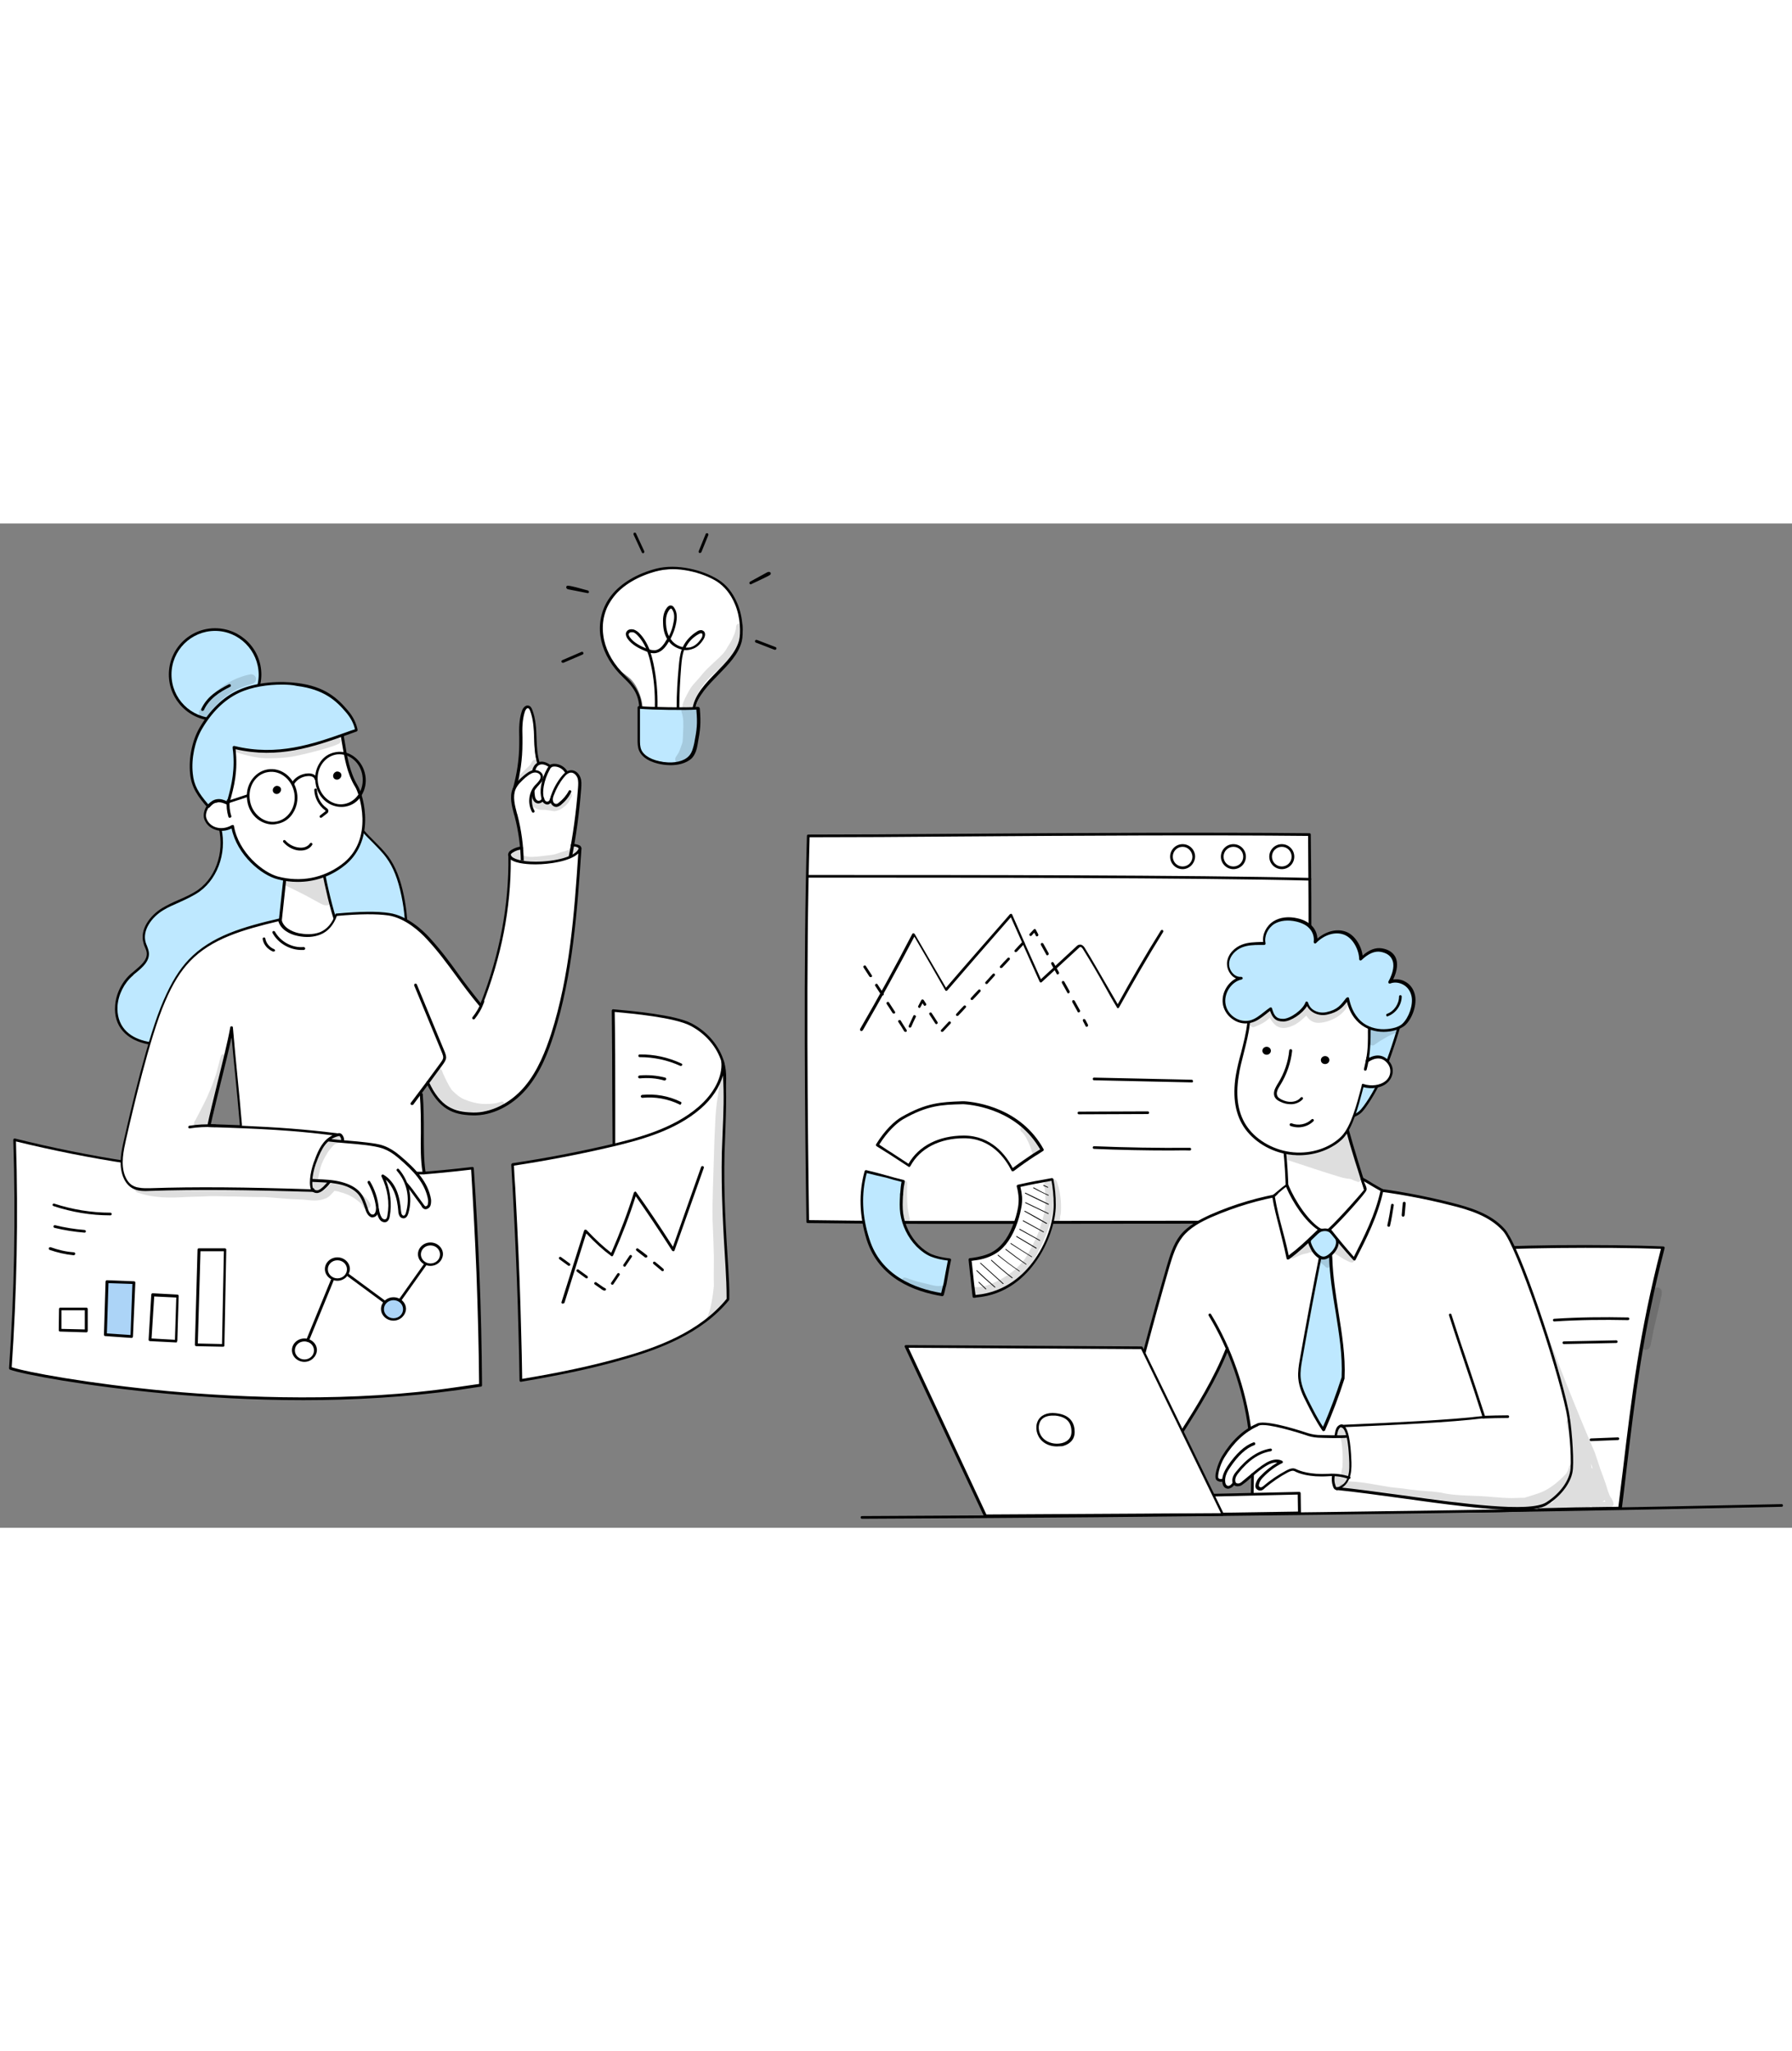 <svg width="330" xmlns="http://www.w3.org/2000/svg" xmlns:xlink="http://www.w3.org/1999/xlink" version="1.1" id="Layer_1" x="0px" y="0px" viewBox="0 0 674 377.7" style="enable-background:new 0 0 674 377.7;" xml:space="preserve">
    <rect x="0" y="0" width="674" height="377.7" fill="#808080" stroke="none"/>
    <style type="text/css">
        .st0{fill:#FFFFFF;}
        .st1{fill:#BEE8FF;}
        .st2{opacity:0.129;}
        .st3{fill:#ACD4F7;}
    </style>
    <g>
        <g>
            <g>
                <path class="st0" d="M241.7,69c-0.2-2.5-1-5-2.2-7.3c-0.6-1.2-1.4-2.3-2.4-3.3c-1.1-1-2.3-1.8-3.5-2.7c-3.7-2.9-6.1-6.9-6.6-11.1     c-0.4-3.3-1-7-0.1-10.2c0.7-2.4,5.1-9.1,7.7-11.1c4.2-3.3,10.5-5.4,16.2-6s11.7,0.3,16.5,2.9c6.3,3.3,10.5,9.3,11.4,15.5     c0.9,6.3-1.4,12.7-5.8,17.8c-1.9,2.1-4.1,3.9-5.9,6c-2.6,2.9-4.4,6.3-5.4,9.7c-2.4,0.4-4.8,0.4-7.2,0.3c-2,0-4,0-6.1,0     C246.1,69.4,243.9,69.4,241.7,69z"/>
            </g>
            <g>
                <path class="st1" d="M240.5,69.5c7.3,0.6,14.6,0.6,21.9,0c0.4,5.2,0.8,8.4-0.8,13.5c-0.8,2.5-2.3,5-4.9,6.2     c-3.1,1.5-7,0.7-10.4-0.1c-1.3-0.3-2.7-0.6-3.8-1.4c-2.2-1.6-2.3-4.3-2.2-6.7C240.3,76.2,240.4,73.7,240.5,69.5z"/>
            </g>
            <g>
                <g class="st2">
                    <path d="M279.2,37.9c-0.6-0.5-1.6-0.4-2.1,0.2c-0.3,0.6-0.2,0.3-0.3,1.2c0,0.1,0,0.2,0,0.3c-0.1,0.4-0.4,1.5-0.5,1.8      c0.2-0.3,0.2-0.3,0,0c-1,2.3-1.2,2.9-2.5,4.8c-0.3,0.5-0.9,1.8-2.1,3c-1.4,1.6-5.2,4.7-7.4,7.3c-0.6,0.8-2.1,2.5-2.3,2.7      c0,0,0,0,0,0c-0.8,0.9-1.7,1.8-2.3,2.8c-1.2,2-1.1,2-1.9,3.5c-0.4,1-1.2,2.3-1.1,3.3c0,0.1,0,0.2,0,0.2      c-0.4,0.6-0.6,1.3-0.3,2.1c0.7,2,0.7,4.3,0.5,8c-0.2,3.8,0.1,2.3-1.1,5.8c-0.7,1.7-0.2,0.7-1.2,2.3c-0.2,0.4-0.6,0.8-0.6,1.2      c-0.2,1,0.4,1.7,1.3,2.1c0.2-0.1,0.4-0.2,0.6-0.4c0.9-0.6,1.8-1.2,2.7-1.8c0.5-0.3,0.9-0.6,1.4-0.9c0.8-1.4,1.3-2.8,1.7-4.3      c0.6-3.1,0.8-3.7,1.4-7.2c0.3-1.5,0.2-3,0-4.5c-0.2-0.9-0.2-2-0.9-2.8c0,0,0,0,0,0c-0.2,0-0.4,0-0.6,0.1c-0.4,0-0.7,0.1-1.1,0.1      c1.6-4.4,2.8-6.8,5.6-10c1.8-1.9,3.9-3.6,5.8-5.4c1.8-1.6,3.5-3.4,4.7-5.4c0.7-1.4,0.6-1.3,1-2.3c0.1-0.2,0,0-0.1,0.2      c0.3-0.5,0.5-1,0.7-1.5c0.4-0.8,0.6-1.6,0.7-2.4c0,0,0,0,0,0C279.4,40.5,280.1,38.8,279.2,37.9z"/>
                </g>
                <g class="st2">
                    <path d="M257.6,66c0.1-0.1,0.1-0.2,0.2-0.3c0,0,0-0.1,0.1-0.1C257.7,65.7,257.7,65.8,257.6,66z"/>
                </g>
            </g>
            <g>
                <path d="M252.2,90.9c-1.1,0-2-0.1-2.7-0.2c-2.2-0.3-7.4-1.4-9.1-5.2c-0.6-1.4-0.6-2.9-0.6-4.2c0-2.4,0-4.2,0-6c0-1.9,0-3.7,0-6.1     c0-0.1,0.1-0.3,0.2-0.4c0.1-0.1,0.2-0.1,0.4-0.1c4.3,0.4,18.4,0.6,22.2,0.3c0.3,0,0.5,0.2,0.6,0.5c0.5,5.9,0.2,8-0.8,13.5     c-0.3,1.8-0.8,3.8-2.2,5.3C257.9,90.4,254.7,90.9,252.2,90.9z M240.7,69.7c0,2.1,0,3.9,0,5.6c0,1.8,0,3.7,0,6     c0,1.3,0,2.6,0.5,3.8c1,2.3,4.1,4,8.3,4.6c4.2,0.6,7.8-0.3,9.6-2.2c1.2-1.3,1.6-3.1,2-4.8c1-5.2,1.3-7.3,0.8-12.7     C257.7,70.3,245.3,70.1,240.7,69.7z"/>
            </g>
            <g>
                <path d="M261,69.9C261,69.9,260.9,69.9,261,69.9c-0.4-0.1-0.6-0.3-0.5-0.6c1-5.2,5-9.3,8.9-13.3c3.6-3.7,7.4-7.5,8.6-12.1     c0.6-2.5,0.6-8.5-1.6-13.6c-1.6-3.8-3.9-6.6-6.8-8.5c-5.5-3.4-15-5.9-22.5-3.9c-7.1,1.9-12.9,5.3-16.4,9.8     c-3.2,4.1-4.5,9.2-3.8,14.3c0.6,4.8,3,9.6,6.8,13.7c0.5,0.6,1.1,1.1,1.6,1.7c1.2,1.1,2.3,2.3,3.3,3.7c1.7,2.4,2.7,5.1,2.8,7.9     c0,0.3-0.2,0.5-0.5,0.5c-0.3,0-0.5-0.2-0.5-0.5c-0.1-2.6-0.9-5.1-2.6-7.4c-0.9-1.3-2.1-2.4-3.2-3.5c-0.6-0.6-1.1-1.1-1.7-1.7     c-4-4.3-6.4-9.2-7.1-14.2c-0.7-5.4,0.7-10.8,4.1-15.1c3.6-4.6,9.6-8.2,16.9-10.1c7.8-2,17.6,0.5,23.3,4.1     c3.1,1.9,5.5,4.9,7.2,8.9c2.3,5.3,2.3,11.7,1.7,14.3c-1.2,4.9-5.1,8.8-8.8,12.6c-3.8,3.9-7.8,7.9-8.7,12.7     C261.5,69.7,261.2,69.9,261,69.9z"/>
            </g>
            <g>
                <path d="M255,69.6C255,69.6,255,69.6,255,69.6c-0.3,0-0.5-0.2-0.5-0.5l0-0.1c0-4.9,0.3-10,0.8-15.3c0.2-2.2,0.4-4.3,1.1-6.3     c-1.7-0.4-3.3-1.3-4.3-2.4c-0.2-0.2-0.3-0.4-0.5-0.6c-0.2,0.4-0.5,0.7-0.7,1.1c-1.4,2.1-2.9,3.1-4.6,3.3c-0.5,0-1.1,0-1.6-0.1     c0.5,1.4,0.8,2.8,1.1,4.1c1.1,5.3,1.6,10.7,1.5,16.1c0,0.3-0.3,0.5-0.5,0.5c-0.3,0-0.5-0.2-0.5-0.5c0.1-5.3-0.3-10.6-1.5-15.9     c-0.3-1.5-0.7-3.1-1.3-4.7c-0.2-0.1-0.5-0.2-0.7-0.3c-2.5-1-5.2-2.4-6.8-4.7c-0.7-1.1-0.8-2.1-0.2-2.8c0.6-0.8,1.8-0.8,2.6-0.6     c0.8,0.3,1.5,0.8,2,1.3c1.8,1.8,3,4,3.9,6.2c0.6,0.2,1.3,0.3,1.9,0.3c1.4-0.1,2.6-1,3.8-2.8c0.3-0.5,0.6-1,0.9-1.5     c-0.9-1.5-1.4-3.3-1.5-5.6c-0.1-1.7-0.1-4.2,1.5-6.2c0.5-0.6,1.1-0.9,1.7-0.7c0.4,0.1,0.7,0.4,0.9,0.7c1.4,1.9,1.1,4.3,0.8,5.9     c-0.4,2.1-1.1,4-2.1,5.9c0.2,0.3,0.5,0.6,0.7,0.9c0.9,1,2.3,1.9,3.9,2.2c0-0.1,0.1-0.2,0.1-0.2c1.1-2.3,3-4.3,5.3-5.7     c0.4-0.3,1-0.5,1.6-0.5c0.5,0.1,1,0.4,1.2,0.8c0.4,0.8,0.1,1.8-0.3,2.5c-1.2,2-2.7,3.4-4.6,3.9c-0.9,0.3-1.9,0.4-2.8,0.3     c-0.7,1.9-0.9,3.9-1.1,6.2c-0.4,5.2-0.7,10.3-0.7,15.2l0,0.1C255.5,69.4,255.3,69.6,255,69.6z M237.6,40.9c-0.4,0-0.8,0.1-1,0.4     c-0.4,0.5,0.1,1.2,0.3,1.5c1.4,2,4,3.3,6.1,4.2c-0.8-1.8-1.8-3.5-3.3-5c-0.4-0.4-0.9-0.9-1.6-1.1C238,40.9,237.8,40.9,237.6,40.9     z M257.9,46.7c0.7,0,1.4,0,2-0.2c1.6-0.5,2.9-1.7,4-3.5c0.3-0.5,0.4-1.2,0.2-1.5c0-0.1-0.1-0.2-0.4-0.2c-0.3,0-0.6,0.1-0.9,0.3     C260.6,42.8,258.9,44.6,257.9,46.7z M252.4,32c-0.2,0-0.4,0.2-0.6,0.4c-1,1.3-1.5,3-1.3,5.5c0.1,1.8,0.5,3.3,1.1,4.5     c0.8-1.6,1.4-3.3,1.7-5.1c0.5-2.3,0.3-3.9-0.6-5.1C252.6,32.1,252.5,32,252.4,32C252.4,32,252.4,32,252.4,32z"/>
            </g>
            <g>
                <path d="M282.4,22.9c-0.2,0-0.4-0.1-0.5-0.3c-0.1-0.2,0-0.5,0.2-0.7l6.4-3.5c0.6-0.3,1-0.2,1.2,0c0.2,0.1,0.2,0.3,0.2,0.5     c-0.1,0.5-0.1,0.5-7.3,3.9C282.6,22.8,282.5,22.9,282.4,22.9z"/>
            </g>
            <g>
                <path d="M241.9,11.2c-0.2,0-0.4-0.1-0.5-0.3l-3.1-6.7c-0.1-0.3,0-0.6,0.2-0.7c0.3-0.1,0.6,0,0.7,0.2l3.1,6.7     c0.1,0.3,0,0.6-0.2,0.7C242.1,11.2,242,11.2,241.9,11.2z"/>
            </g>
            <g>
                <path d="M221,26.2C221,26.2,221,26.2,221,26.2l-7.1-1.4c-0.2,0-0.7-0.1-0.9-0.6c-0.1-0.2,0-0.4,0.1-0.6c0.3-0.3,0.5-0.5,8,1.6     c0.3,0.1,0.4,0.3,0.4,0.6C221.5,26.1,221.3,26.2,221,26.2z"/>
            </g>
            <g>
                <path d="M211.7,52.4c-0.2,0-0.4-0.1-0.5-0.3c-0.1-0.3,0-0.6,0.3-0.7l7.2-3.1c0.3-0.1,0.6,0,0.7,0.3c0.1,0.3,0,0.6-0.3,0.7     l-7.2,3.1C211.9,52.4,211.8,52.4,211.7,52.4z"/>
            </g>
            <g>
                <path d="M263.3,11.1c-0.1,0-0.1,0-0.2,0c-0.3-0.1-0.4-0.4-0.3-0.7l2.6-6.4c0.1-0.3,0.4-0.4,0.7-0.3c0.3,0.1,0.4,0.4,0.3,0.7     l-2.6,6.4C263.7,10.9,263.5,11.1,263.3,11.1z"/>
            </g>
            <g>
                <path d="M291.5,47.5c-0.1,0-0.1,0-0.2,0l-7-2.7c-0.3-0.1-0.4-0.4-0.3-0.7c0.1-0.3,0.4-0.4,0.7-0.3l7,2.7c0.3,0.1,0.4,0.4,0.3,0.7     C291.9,47.4,291.7,47.5,291.5,47.5z"/>
            </g>
        </g>
        <g>
            <g>
                <path class="st0" d="M492.5,117c0.5,48,0,96.8,0,145.8c-143.6,0-145.7,0.4-188.7-0.2c-0.8-48.7-1-104.3,0.2-145.1     C349.3,117.5,432.8,116.3,492.5,117z"/>
                <path d="M351.5,263.4c-18.1,0-29-0.1-47.7-0.3c-0.3,0-0.5-0.2-0.5-0.5c-0.5-33.9-1.2-97.9,0.2-145.1c0-0.3,0.2-0.5,0.5-0.5     c15.7,0,36.5-0.1,58.5-0.3c42.7-0.3,91.1-0.6,130-0.2c0.3,0,0.5,0.2,0.5,0.5c0.4,32,0.2,64.9,0.1,96.8c-0.1,16.1-0.1,32.7-0.1,49     c0,0.3-0.2,0.5-0.5,0.5c-52.9,0-86.1,0.1-110.3,0.1C369.5,263.4,359.8,263.4,351.5,263.4z M304.3,262c26.8,0.4,37.8,0.3,78,0.3     c24.1,0,57.1-0.1,109.7-0.1c0-16.2,0.1-32.6,0.1-48.5c0.1-31.7,0.2-64.4-0.1-96.2c-38.8-0.4-87-0.1-129.5,0.2     c-21.8,0.2-42.3,0.3-58,0.3C303.1,164.9,303.8,228.1,304.3,262z"/>
            </g>
            <g>
                <path d="M492.7,134.3C492.7,134.3,492.7,134.3,492.7,134.3c-44.3-1.1-130.9-1.1-182.6-1.1l-6.3,0c-0.3,0-0.5-0.2-0.5-0.5     c0-0.3,0.2-0.5,0.5-0.5l6.3,0c51.7,0,138.3,0,182.6,1.1c0.3,0,0.5,0.2,0.5,0.5C493.2,134.1,492.9,134.3,492.7,134.3z"/>
            </g>
            <g>
                <path d="M482.1,130c-2.6,0-4.7-2.1-4.7-4.7c0-2.6,2.1-4.7,4.7-4.7c2.6,0,4.7,2.1,4.7,4.7C486.8,127.9,484.7,130,482.1,130z      M482.1,121.6c-2,0-3.7,1.6-3.7,3.7c0,2,1.6,3.7,3.7,3.7c2,0,3.7-1.6,3.7-3.7C485.8,123.3,484.2,121.6,482.1,121.6z"/>
            </g>
            <g>
                <path d="M463.9,130c-2.6,0-4.7-2.1-4.7-4.7c0-2.6,2.1-4.7,4.7-4.7s4.7,2.1,4.7,4.7C468.6,127.9,466.5,130,463.9,130z      M463.9,121.6c-2,0-3.7,1.6-3.7,3.7c0,2,1.6,3.7,3.7,3.7c2,0,3.7-1.6,3.7-3.7C467.6,123.3,466,121.6,463.9,121.6z"/>
            </g>
            <g>
                <path d="M444.8,130c-2.6,0-4.7-2.1-4.7-4.7c0-2.6,2.1-4.7,4.7-4.7c2.6,0,4.7,2.1,4.7,4.7C449.4,127.9,447.3,130,444.8,130z      M444.8,121.6c-2,0-3.7,1.6-3.7,3.7c0,2,1.6,3.7,3.7,3.7c2,0,3.7-1.6,3.7-3.7C448.4,123.3,446.8,121.6,444.8,121.6z"/>
            </g>
            <g>
                <path d="M324,190.9c-0.1,0-0.2,0-0.3-0.1c-0.2-0.1-0.3-0.5-0.2-0.7c6.9-11.9,13.3-23.6,19.6-35.7c0.1-0.2,0.3-0.3,0.4-0.3     c0.2,0,0.4,0.1,0.5,0.3l0.1,0.1c3.8,6.5,7.7,13.3,11.7,20.1c7.2-8.4,14.5-16.7,22.1-25.4l1.9-2.2c0.1-0.1,0.3-0.2,0.5-0.2     c0.2,0,0.3,0.1,0.4,0.3c3.4,7.8,7,15.9,10.8,24.3l13.3-12.3c0.3-0.3,0.6-0.6,1.2-0.7c1.1-0.2,1.9,1,2.1,1.4     c2.8,4.5,5.4,9.2,8,13.6c1.5,2.6,2.9,5,4.3,7.4c5.1-9.3,10.5-18.6,16.2-27.7c0.1-0.2,0.5-0.3,0.7-0.2c0.2,0.1,0.3,0.5,0.2,0.7     c-5.8,9.3-11.3,18.9-16.6,28.4c-0.1,0.2-0.3,0.3-0.4,0.3c-0.2,0-0.4-0.1-0.4-0.3c-1.6-2.6-3.1-5.3-4.7-8.2     c-2.5-4.5-5.2-9.1-8-13.6c-0.4-0.7-0.8-1-1.1-0.9c-0.2,0-0.4,0.2-0.6,0.4l-13.9,12.8c-0.1,0.1-0.3,0.2-0.4,0.1     c-0.2,0-0.3-0.1-0.4-0.3c-3.8-8.4-7.3-16.4-10.8-24.2l-1.4,1.6c-7.8,8.9-15.1,17.3-22.5,25.9c-0.1,0.1-0.3,0.2-0.4,0.2     c-0.2,0-0.3-0.1-0.4-0.3c-3.9-6.9-7.8-13.6-11.6-20.1c-6.2,11.8-12.5,23.3-19.2,34.9C324.4,190.8,324.2,190.9,324,190.9z"/>
            </g>
            <g>
                <path d="M340.5,191.2c-0.2,0-0.3-0.1-0.4-0.2c-0.7-1.2-1.4-2.3-2.2-3.5c-0.2-0.2-0.1-0.6,0.2-0.7c0.2-0.1,0.6-0.1,0.7,0.2     c0.7,1.1,1.4,2.3,2.2,3.5c0.1,0.2,0.1,0.6-0.2,0.7C340.7,191.2,340.6,191.2,340.5,191.2z M354.4,191.2c-0.1,0-0.3,0-0.4-0.1     c-0.2-0.2-0.2-0.5,0-0.7c0.9-1,1.9-2,2.8-3c0.2-0.2,0.5-0.2,0.7,0c0.2,0.2,0.2,0.5,0,0.7c-0.9,1-1.9,2-2.8,3     C354.7,191.1,354.5,191.2,354.4,191.2z M342.3,189.6c-0.1,0-0.1,0-0.2,0c-0.3-0.1-0.4-0.4-0.3-0.7c0.6-1.2,1.1-2.5,1.7-3.7     c0.1-0.3,0.4-0.4,0.7-0.2c0.3,0.1,0.4,0.4,0.2,0.7c-0.6,1.2-1.2,2.5-1.7,3.7C342.6,189.5,342.5,189.6,342.3,189.6z M408.7,189.3     c-0.2,0-0.4-0.1-0.4-0.3l-1-1.9c-0.1-0.2,0-0.6,0.2-0.7c0.2-0.1,0.6,0,0.7,0.2l1,1.9c0.1,0.2,0,0.6-0.2,0.7     C408.9,189.3,408.8,189.3,408.7,189.3z M352.2,188.3c-0.2,0-0.3-0.1-0.4-0.2c-0.8-1.2-1.5-2.4-2.2-3.4c-0.2-0.2-0.1-0.6,0.1-0.7     c0.2-0.2,0.6-0.1,0.7,0.1c0.7,1.1,1.5,2.2,2.2,3.4c0.2,0.2,0.1,0.6-0.2,0.7C352.4,188.3,352.3,188.3,352.2,188.3z M360,185.2     c-0.1,0-0.2,0-0.3-0.1c-0.2-0.2-0.2-0.5,0-0.7c0.9-1,1.8-2,2.8-3c0.2-0.2,0.5-0.2,0.7,0c0.2,0.2,0.2,0.5,0,0.7     c-0.9,1-1.8,2-2.8,3C360.3,185.2,360.1,185.2,360,185.2z M336.1,184.3c-0.2,0-0.3-0.1-0.4-0.2c-0.7-1.2-1.5-2.3-2.2-3.4     c-0.2-0.2-0.1-0.6,0.2-0.7c0.2-0.2,0.6-0.1,0.7,0.2c0.7,1.1,1.5,2.3,2.2,3.4c0.2,0.2,0.1,0.6-0.2,0.7     C336.3,184.3,336.2,184.3,336.1,184.3z M405.7,183.9c-0.2,0-0.4-0.1-0.4-0.3l-2-3.6c-0.1-0.2,0-0.6,0.2-0.7     c0.2-0.1,0.6,0,0.7,0.2l2,3.6c0.1,0.2,0,0.6-0.2,0.7C405.9,183.8,405.8,183.9,405.7,183.9z M345.8,182.2c-0.1,0-0.2,0-0.2-0.1     c-0.3-0.1-0.4-0.4-0.2-0.7c0.4-0.7,0.7-1.4,1.1-2.1c0.1-0.2,0.3-0.3,0.4-0.3c0.2,0,0.4,0.1,0.5,0.2c0.3,0.5,0.6,0.9,0.9,1.4     c0.2,0.2,0.1,0.6-0.2,0.7c-0.2,0.2-0.6,0.1-0.7-0.2c-0.1-0.2-0.3-0.4-0.4-0.7c-0.2,0.4-0.5,0.9-0.7,1.3     C346.1,182.1,346,182.2,345.8,182.2z M365.5,179.2c-0.1,0-0.2,0-0.3-0.1c-0.2-0.2-0.2-0.5,0-0.7c0.9-1,1.8-2,2.8-3     c0.2-0.2,0.5-0.2,0.7,0c0.2,0.2,0.2,0.5,0,0.7c-0.9,1-1.8,2-2.8,3C365.8,179.2,365.7,179.2,365.5,179.2z M331.8,177.5     c-0.2,0-0.3-0.1-0.4-0.2c-0.7-1.1-1.5-2.3-2.2-3.4c-0.2-0.2-0.1-0.6,0.2-0.7c0.2-0.2,0.6-0.1,0.7,0.2c0.7,1.1,1.5,2.3,2.2,3.4     c0.2,0.2,0.1,0.6-0.2,0.7C332,177.4,331.9,177.5,331.8,177.5z M401.8,176.7c-0.2,0-0.4-0.1-0.4-0.3l-2-3.6     c-0.1-0.2,0-0.6,0.2-0.7c0.2-0.1,0.6,0,0.7,0.2l2,3.6c0.1,0.2,0,0.6-0.2,0.7C402,176.7,401.9,176.7,401.8,176.7z M371,173.2     c-0.1,0-0.2,0-0.3-0.1c-0.2-0.2-0.2-0.5,0-0.7l2.7-3c0.2-0.2,0.5-0.2,0.7,0c0.2,0.2,0.2,0.5,0,0.7l-2.7,3     C371.3,173.2,371.2,173.2,371,173.2z M327.4,170.6c-0.2,0-0.3-0.1-0.4-0.2l-2.2-3.4c-0.2-0.2-0.1-0.6,0.2-0.7     c0.2-0.2,0.6-0.1,0.7,0.2l2.2,3.4c0.2,0.2,0.1,0.6-0.2,0.7C327.6,170.6,327.5,170.6,327.4,170.6z M397.8,169.6     c-0.2,0-0.4-0.1-0.4-0.3l-2-3.6c-0.1-0.2,0-0.6,0.2-0.7c0.2-0.1,0.6,0,0.7,0.2l2,3.6c0.1,0.2,0,0.6-0.2,0.7     C398,169.5,397.9,169.6,397.8,169.6z M376.5,167.2c-0.1,0-0.2,0-0.3-0.1c-0.2-0.2-0.2-0.5,0-0.7c0.9-1,1.8-2,2.8-3     c0.2-0.2,0.5-0.2,0.7,0c0.2,0.2,0.2,0.5,0,0.7c-0.9,1-1.8,2-2.8,3C376.8,167.1,376.7,167.2,376.5,167.2z M393.9,162.4     c-0.2,0-0.4-0.1-0.4-0.3l-2-3.6c-0.1-0.2,0-0.6,0.2-0.7c0.2-0.1,0.6,0,0.7,0.2l2,3.6c0.1,0.2,0,0.6-0.2,0.7     C394.1,162.4,394,162.4,393.9,162.4z M382,161.2c-0.1,0-0.2,0-0.3-0.1c-0.2-0.2-0.2-0.5,0-0.7c0.9-1,1.8-2,2.8-3     c0.2-0.2,0.5-0.2,0.7,0c0.2,0.2,0.2,0.5,0,0.7c-0.9,1-1.8,2-2.8,3C382.3,161.1,382.2,161.2,382,161.2z M390,155.3     c-0.2,0-0.4-0.1-0.4-0.3l-0.6-1.1c-0.3,0.4-0.7,0.7-1,1.1c-0.2,0.2-0.5,0.2-0.7,0c-0.2-0.2-0.2-0.5,0-0.7c0.5-0.5,1-1.1,1.5-1.6     c0.1-0.1,0.3-0.2,0.4-0.2c0.2,0,0.3,0.1,0.4,0.3l0.9,1.7c0.1,0.2,0,0.6-0.2,0.7C390.1,155.2,390.1,155.3,390,155.3z"/>
            </g>
            <g>
                <path d="M448.3,210.2C448.3,210.2,448.3,210.2,448.3,210.2l-36.8-0.8c-0.3,0-0.5-0.2-0.5-0.5c0-0.3,0.2-0.5,0.5-0.5l36.7,0.8     c0.3,0,0.5,0.2,0.5,0.5C448.8,210,448.6,210.2,448.3,210.2z"/>
            </g>
            <g>
                <path d="M405.8,222.2c-0.3,0-0.5-0.2-0.5-0.5c0-0.3,0.2-0.5,0.5-0.5l25.9-0.1c0,0,0,0,0,0c0.3,0,0.5,0.2,0.5,0.5     c0,0.3-0.2,0.5-0.5,0.5L405.8,222.2C405.8,222.2,405.8,222.2,405.8,222.2z"/>
            </g>
            <g>
                <path d="M440.2,235.8c-9.6,0-19.2-0.2-28.7-0.6c-0.3,0-0.5-0.2-0.5-0.5c0-0.3,0.2-0.5,0.5-0.5c11.9,0.5,24,0.7,36,0.6     c0,0,0,0,0,0c0.3,0,0.5,0.2,0.5,0.5c0,0.3-0.2,0.5-0.5,0.5C445.1,235.7,442.7,235.8,440.2,235.8z"/>
            </g>
        </g>
        <g>
            <g>
                <path class="st0" d="M271.8,202.4c-1.9-6.3-6.7-11.2-12-14c-6.1-3.2-22.2-4.7-29.2-5.3c0.3,16.9,0.2,33.8,0.3,51.3     c1.4,5,3.2,9.9,6.4,14c3.2,4.1,7.9,7.2,13.1,7.4c7.6,0.4,14.4-5.4,17.6-12.4c3.2-6.9,3.5-14.8,3.7-22.4     C271.9,214.9,273.6,208.4,271.8,202.4z"/>
                <path d="M251.1,256.4c-0.3,0-0.5,0-0.8,0c-4.9-0.3-9.8-3-13.4-7.6c-2.8-3.5-4.8-7.9-6.5-14.2c0,0,0-0.1,0-0.1     c0-6-0.1-12.1-0.1-17.9c0-11.5-0.1-22.3-0.2-33.4c0-0.1,0.1-0.3,0.2-0.4c0.1-0.1,0.2-0.1,0.4-0.1c6.3,0.6,23.1,2,29.4,5.3     c6,3.1,10.4,8.4,12.2,14.3l0,0c1.3,4.3,0.8,8.8,0.3,13.1c-0.2,1.9-0.4,3.8-0.5,5.7c-0.2,7.3-0.5,15.5-3.7,22.6     C265.5,250.2,259.1,256.4,251.1,256.4z M231.4,234.4c1.7,6.1,3.6,10.4,6.3,13.8c3.4,4.4,8,7,12.7,7.2c7.8,0.4,14.2-5.8,17.1-12.1     c3.2-6.9,3.4-15.1,3.7-22.2c0.1-1.9,0.3-3.9,0.5-5.8c0.5-4.3,0.9-8.7-0.3-12.7l0,0c-1.7-5.7-6-10.7-11.7-13.7     c-5.9-3.1-21.8-4.6-28.5-5.2c0.2,10.9,0.2,21.6,0.2,32.9C231.4,222.4,231.4,228.4,231.4,234.4z"/>
            </g>
            <g>
                <path class="st0" d="M179.7,281.5c-0.5-13.1-1.2-26.1-2.1-39.1c-57.2,6.8-115.9,3.4-172.1-10.7c0.9,28.7,0.4,57.4-1.6,86     c8.2,3.2,93.8,18.6,168.1,7.6c2.9-0.4,5.8-0.9,8.7-1.3C180.6,309.8,180.3,295.7,179.7,281.5z"/>
                <path d="M114.1,329.7c-19.2,0-36.8-1.1-51-2.4c-30.7-2.8-55-7.4-59.4-9.1c-0.2-0.1-0.3-0.3-0.3-0.5c2-28,2.5-56.9,1.6-85.9     c0-0.2,0.1-0.3,0.2-0.4c0.1-0.1,0.3-0.1,0.4-0.1c56.1,14,114,17.6,172,10.7c0.1,0,0.3,0,0.4,0.1c0.1,0.1,0.2,0.2,0.2,0.4     c0.9,13.4,1.6,26.6,2.1,39.2l0,0c0.6,14.2,0.9,28.4,1,42.4c0,0.3-0.2,0.5-0.4,0.5c-2.9,0.4-5.8,0.9-8.7,1.3     C152.6,328.6,132.7,329.7,114.1,329.7z M4.4,317.3c5.2,1.8,28.9,6.2,58.8,9c27.9,2.5,69.4,4.3,108.7-1.5c2.8-0.4,5.5-0.8,8.3-1.2     c-0.1-13.8-0.5-28-1-42c-0.5-12.4-1.2-25.3-2-38.6c-28.4,3.4-57.4,4.2-86,2.4c-28.8-1.8-57.4-6.2-85.2-13     C6.9,261,6.3,289.6,4.4,317.3z"/>
            </g>
            <g>
                <path class="st0" d="M273.3,279.8c-0.9-14.3-1.7-28.7-1.4-43.1c0.3-11.4,1.4-22.9-0.2-34.3c0.6,6.4-3.5,12.8-8.8,17.3     c-9.4,8.1-22.1,11.7-34.4,14.5c-11.8,2.7-23.8,5-35.9,6.8c0,0,0,0,0,0.1c0.4,7.5,0.8,14.9,1.2,22.4c0.6,13.3,1.1,26.6,1.5,40     c0.2,6.3,0.3,12.5,0.4,18.8c12.9-2.2,25.8-4.7,38.4-8.3c14.7-4.2,29.8-10.3,39.5-22.2C273.8,287.4,273.6,283.6,273.3,279.8z"/>
                <path d="M195.9,322.8c-0.1,0-0.2,0-0.3-0.1c-0.1-0.1-0.2-0.2-0.2-0.4c-0.1-6.2-0.2-12.5-0.4-18.8c-0.3-12.6-0.8-25.7-1.5-39.9     c-0.2-4.5-0.5-9.2-0.7-13.6c-0.2-2.9-0.3-5.9-0.5-8.8c0,0,0,0,0,0c0-0.3,0.2-0.5,0.4-0.6c12-1.8,24.1-4.1,35.8-6.8     c11.6-2.7,24.7-6.2,34.2-14.4c5.9-5.1,9.1-11.4,8.6-16.9c0-0.3,0.2-0.5,0.4-0.6c0.3,0,0.5,0.2,0.6,0.4c1.2,8.8,0.8,17.8,0.5,26.5     c-0.1,2.6-0.2,5.3-0.3,7.9c-0.4,14.4,0.5,28.9,1.4,43l0,0c0,0,0,0,0,0l-0.5,0l0.5,0c0.2,3.8,0.5,7.7,0.4,12.1     c0,0.1,0,0.2-0.1,0.3c-10.4,12.7-26.7,18.6-39.7,22.3C223.5,317.6,211.3,320.2,195.9,322.8C195.9,322.8,195.9,322.8,195.9,322.8z      M193.3,241.5c0.1,2.8,0.3,5.6,0.5,8.4c0.2,4.5,0.5,9.1,0.7,13.6c0.7,14.2,1.2,27.3,1.5,40c0.2,6.1,0.3,12.2,0.4,18.2     c15-2.5,27-5.1,37.8-8.2c12.8-3.6,28.9-9.4,39.1-21.9c0-4.3-0.2-8.2-0.4-11.8v0c-0.9-14.1-1.7-28.7-1.4-43.1     c0.1-2.6,0.2-5.3,0.3-7.9c0.3-7,0.6-14.1,0.1-21.2c-1.2,4.3-4.1,8.8-8.4,12.5c-9.7,8.4-23,11.9-34.6,14.6     C217.2,237.4,205.2,239.7,193.3,241.5z M273.8,291.9L273.8,291.9L273.8,291.9z"/>
            </g>
            <g>
                <path class="st1" d="M82.2,112.6c2.9,9,0.2,19.9-7.4,25.4c-4.2,3-9.3,4.3-13.7,7c-4.4,2.7-8.1,7.7-6.7,12.7     c0.4,1.2,1.1,2.4,1.2,3.7c0.3,3.5-3.3,5.8-5.9,8.1c-6,5.1-8.3,15.1-3.1,21c4.1,4.7,11,5.4,17.2,5.5c8.4,0.2,17.1-0.2,24.7-3.8     c7.5-3.6,13.3-10.2,16.9-17.7c3.7-7.5,5.3-15.8,6.1-24c0.9-9.5,0.4-19.6-4.4-27.9S92,108.8,82.2,112.6z"/>
                <path d="M66.9,196.6c-1,0-2.1,0-3.1,0c-6.4-0.1-13.4-0.9-17.6-5.7c-2.2-2.5-3.2-5.8-2.9-9.5c0.3-4.6,2.6-9.2,6.1-12.2     c0.4-0.3,0.8-0.6,1.2-1c2.4-2,4.8-4,4.6-6.7c-0.1-0.8-0.4-1.5-0.7-2.2c-0.2-0.4-0.4-0.9-0.5-1.4c-1.6-5.2,2.5-10.5,6.9-13.2     c2-1.2,4.1-2.2,6.2-3.1c2.6-1.1,5.2-2.3,7.5-3.9c7.2-5.2,10.2-15.7,7.2-24.9c-0.1-0.3,0-0.5,0.3-0.6c4.7-1.8,9.8-1.7,14.7,0.5     c4.5,2,8.3,5.5,10.8,9.8c4.2,7.1,5.6,16.1,4.5,28.2c-0.9,9.7-2.9,17.6-6.1,24.2c-4,8.1-10.1,14.5-17.2,17.9     C82,196,74.4,196.6,66.9,196.6z M82.8,112.9c2.9,9.4-0.3,20.1-7.7,25.5c-2.4,1.7-5.1,2.9-7.7,4.1c-2,0.9-4.2,1.8-6.1,3     c-4.1,2.5-7.9,7.4-6.5,12.1c0.1,0.4,0.3,0.8,0.5,1.3c0.3,0.8,0.6,1.6,0.7,2.5c0.3,3.3-2.5,5.6-4.9,7.6c-0.4,0.3-0.8,0.6-1.1,1     c-3.3,2.8-5.5,7.2-5.8,11.5c-0.2,3.4,0.7,6.5,2.7,8.8c3.9,4.5,10.4,5.2,16.8,5.3c8.3,0.2,17-0.2,24.5-3.8     c6.9-3.3,12.8-9.5,16.7-17.4c3.2-6.5,5.2-14.3,6-23.9c1.1-11.9-0.3-20.7-4.3-27.6C102.2,115.4,92.5,109.4,82.8,112.9z"/>
            </g>
            <g>
                <path class="st1" d="M124.8,77.1c1.3,13.6,2.9,28.2,11.8,38.6c2.9,3.4,6.5,6.2,9.1,9.8c3.1,4.3,4.7,9.4,5.8,14.6     c2,9.8,2.1,20.4-2.5,29.3c-4.6,8.9-14.9,15.2-24.7,12.9c-8.5-2-14.6-10.1-16.7-18.6c-2.1-8.5-0.9-17.5,0.6-26.1     C111.9,116.9,117.2,96.4,124.8,77.1z"/>
                <path d="M128.4,183.3c-1.4,0-2.8-0.2-4.1-0.5c-8-1.9-14.7-9.4-17.1-19c-2.1-8.8-0.9-17.8,0.6-26.3c3.8-22,9.4-42.4,16.5-60.6     c0.1-0.2,0.3-0.4,0.5-0.3c0.2,0,0.4,0.2,0.4,0.5c1.4,15.1,3.3,28.5,11.7,38.3c1.2,1.4,2.5,2.7,3.8,4c1.8,1.8,3.7,3.7,5.3,5.8     c2.7,3.7,4.6,8.4,5.9,14.8c2.4,11.8,1.6,21.7-2.5,29.6C145.1,178,136.6,183.3,128.4,183.3z M124.5,79.3     c-6.8,17.6-12,37.2-15.7,58.4c-1.5,8.4-2.7,17.3-0.6,25.9c2.3,9.3,8.7,16.4,16.3,18.2c1.3,0.3,2.6,0.4,3.9,0.4     c7.8,0,16-5.1,20.2-13.1c4-7.7,4.8-17.4,2.4-29c-1.3-6.3-3.1-10.9-5.7-14.4c-1.5-2.1-3.4-3.9-5.1-5.7c-1.3-1.3-2.7-2.6-3.9-4.1     C128,106.5,125.9,93.8,124.5,79.3z"/>
            </g>
            <g>
                <path class="st0" d="M126.8,151.1c-2.3-6.8-3.9-13.8-5.5-21.8c-3.2-0.5-6.5-0.6-9.6-0.2c-1.4,0.2-3,0.6-3.8,1.7     c-0.5,0.7-0.6,1.6-0.7,2.5c-0.6,5.9-1.3,11.8-1.9,17.7c0,0.5-0.1,0.9,0.1,1.4c0.2,0.6,0.8,1,1.4,1.4     C112.9,157.2,121.5,156.3,126.8,151.1z"/>
                <path d="M114.9,156.3c-2.9,0-5.8-0.7-8.4-2.2c-0.7-0.4-1.4-0.8-1.7-1.6c-0.2-0.6-0.1-1.1-0.1-1.6l1.9-17.7     c0.1-0.8,0.2-1.9,0.8-2.7c0.9-1.3,2.7-1.7,4.2-1.9c3.3-0.4,6.6-0.4,9.8,0.2c0.2,0,0.4,0.2,0.4,0.4c1.6,8.3,3.2,15.1,5.4,21.7     c0.1,0.2,0,0.4-0.1,0.5C123.9,154.7,119.4,156.3,114.9,156.3z M116,129.4c-1.4,0-2.8,0.1-4.2,0.3c-1.2,0.2-2.7,0.5-3.5,1.5     c-0.4,0.6-0.5,1.5-0.6,2.2l-1.9,17.7c0,0.4-0.1,0.8,0,1.1c0.2,0.5,0.7,0.8,1.2,1.1c6,3.4,14.2,2.4,19.2-2.3     c-2.2-6.5-3.7-13.2-5.3-21.2C119.3,129.5,117.6,129.4,116,129.4z"/>
            </g>
            <g>
                <path class="st0" d="M128.7,79.4c1.1,6.6,1.8,13.6,5.4,19.4c1.9,3.2,7.2,20.7-5.3,29.9c-6.6,4.9-15.2,6.9-24.2,4.6     c-6.1-1.6-15.3-9.4-17-19.4c-3.9,2.5-9,0.9-10.2-2.9c-0.7-2.2,0.9-5.7,3.5-6.4c2-0.5,2.3-0.6,4.1,0.1c-0.3-4.8-1.1-9.6-2.8-14.8     c3.2-6.8,10.2-11.9,17.6-15.4c2.5-1.2,5-2.2,7.7-2.7C115.2,70.5,127.6,72.6,128.7,79.4z"/>
                <path d="M112,134.8c-2.5,0-5.1-0.3-7.6-1c-6-1.5-15.2-9-17.3-19.1c-2,1-4.3,1.2-6.3,0.4c-2-0.7-3.4-2.2-4-4     c-0.4-1.3-0.1-2.9,0.6-4.3c0.8-1.4,1.9-2.4,3.2-2.7c1.8-0.5,2.3-0.6,3.7-0.1c-0.4-5-1.3-9.5-2.7-13.9c0-0.1,0-0.3,0-0.4     C85.3,82,93.4,76.9,99.5,74c2.1-1,4.9-2.2,7.9-2.7c5.5-0.9,13.8-0.2,18.5,3.1c1.9,1.3,3,3,3.3,4.9l0,0c0.1,0.8,0.3,1.6,0.4,2.4     c0.9,5.8,1.9,11.8,4.9,16.8c2.4,3.9,7,21.4-5.5,30.6C124,132.9,118.1,134.8,112,134.8z M87.5,113.4c0.1,0,0.1,0,0.2,0     c0.2,0.1,0.3,0.2,0.3,0.4c1.7,9.9,10.9,17.5,16.6,19c8.5,2.2,16.9,0.6,23.8-4.5c12.8-9.4,6.6-27.1,5.2-29.2     c-3.2-5.2-4.1-11.3-5.1-17.2c-0.1-0.8-0.3-1.6-0.4-2.4l0,0c-0.3-1.6-1.2-3-2.9-4.2c-4.4-3.1-12.4-3.9-17.7-3     c-2.9,0.5-5.6,1.7-7.6,2.6c-5.9,2.8-13.7,7.7-17.3,15c1.5,4.7,2.4,9.4,2.7,14.8c0,0.2-0.1,0.3-0.2,0.4c-0.1,0.1-0.3,0.1-0.5,0.1     c-1.7-0.6-1.9-0.6-3.8-0.1c-1,0.3-2,1.1-2.6,2.2c-0.7,1.2-0.9,2.5-0.6,3.5c0.5,1.5,1.7,2.8,3.4,3.4c2,0.7,4.2,0.4,6.1-0.7     C87.3,113.4,87.4,113.4,87.5,113.4z"/>
            </g>
            <g>
                <path class="st0" d="M191.8,125c-0.1-0.6,0.2-1.2,0.7-1.6c0.5-0.4,1.1-0.6,1.7-0.7c7.1-1.9,14.6-2.2,22-1.5     c0.7,0.1,1.6,0.4,1.6,1.1c0,0.3-0.2,0.6-0.4,0.9c-1.4,1.6-3.4,2.3-5.4,2.9c-5.7,1.7-11.8,2.3-17.5,0.7     C193.6,126.4,192.1,126.2,191.8,125z"/>
            </g>
            <g>
                <path d="M102.6,113.2c-2,0-4-0.7-5.7-2c-2.1-1.6-3.5-4.1-3.9-6.8l0,0c-1-5.7,2.5-11,7.6-11.9c5.2-0.9,10.1,3,11.1,8.7     c0.5,2.7-0.1,5.5-1.5,7.7c-1.4,2.3-3.6,3.7-6.1,4.1C103.6,113.1,103.1,113.2,102.6,113.2z M94,104.2c0.4,2.5,1.7,4.7,3.6,6.2     c1.9,1.5,4.1,2.1,6.3,1.7c2.2-0.4,4.1-1.7,5.4-3.7c1.3-2,1.8-4.5,1.4-7c-0.9-5.1-5.3-8.7-9.9-7.9C96.2,94.2,93.1,99,94,104.2     L94,104.2z"/>
            </g>
            <g>
                <path d="M128.3,106.6c-2,0-4-0.7-5.7-2c-2.1-1.6-3.5-4.1-3.9-6.8c-0.5-2.7,0.1-5.5,1.5-7.7c1.4-2.3,3.6-3.7,6.1-4.1     c5.2-0.9,10.1,3,11.1,8.7c0.5,2.7-0.1,5.5-1.5,7.7c-1.4,2.3-3.6,3.7-6.1,4.1C129.3,106.6,128.8,106.6,128.3,106.6z M127.7,86.8     c-0.4,0-0.8,0-1.3,0.1c-2.2,0.4-4.1,1.7-5.4,3.7c-1.3,2-1.8,4.5-1.4,7c0.4,2.5,1.7,4.7,3.6,6.2c1.9,1.5,4.1,2.1,6.3,1.7     c2.2-0.4,4.1-1.7,5.4-3.7c1.3-2,1.8-4.5,1.4-7C135.6,90.2,131.9,86.8,127.7,86.8z"/>
            </g>
            <g>
                <path class="st0" d="M202,89.6c-2-6.3-0.1-13.3-2.5-19.4c-0.2-0.5-0.5-1.1-1.1-1.3c-0.9-0.3-1.6,0.8-1.9,1.7     c-1.3,3.8-0.9,8-0.9,12.1c0,5.9-0.8,11.8-2.6,17.8c-1.1,3,0.1,6.3,1,9.3c1.6,5.2,2.4,10.6,2.5,16.3c4.2,1.7,9,0.7,13.4-0.3     c1.7-0.4,3.4-0.8,4.7-1.6c1.4-6.7,2.5-13.4,3.2-20.2c0.2-1.8,0.4-3.7,0.3-5.6c-0.1-1.4-0.3-2.9-1.3-4c-0.9-1.1-2.7-1.5-3.9-0.5     c-0.1-1.1-0.9-2-2-2.5c-1-0.4-2.2-0.5-3.3-0.3c-0.3,0-0.6,0.1-0.8,0.3c-1.2-1.2-3-1.8-4.7-1.3C202.3,89.9,202.3,89.6,202,89.6z"/>
            </g>
            <g>
                <circle class="st1" cx="80.9" cy="56.8" r="16.9"/>
                <path d="M80.9,74.2c-9.6,0-17.4-7.8-17.4-17.4s7.8-17.4,17.4-17.4c9.6,0,17.4,7.8,17.4,17.4S90.4,74.2,80.9,74.2z M80.9,40.4     c-9,0-16.4,7.3-16.4,16.4c0,9,7.3,16.4,16.4,16.4c9,0,16.4-7.3,16.4-16.4C97.2,47.8,89.9,40.4,80.9,40.4z"/>
            </g>
            <g>
                <path d="M214.2,126.9c0,0-0.1,0-0.1,0c-0.3-0.1-0.5-0.3-0.4-0.6c1.8-8.8,3-17.8,3.7-26.8c0.1-1.4,0.2-2.6-0.2-3.8     c-0.4-1-1.3-2-2.4-2c0,0,0,0,0,0c-0.9,0-1.8,0.6-2.8,1.9c-1.6,2-2.8,4.2-3.7,6.6c-0.3,0.7-0.5,1.5-0.3,2.2     c0.1,0.6,0.7,1.2,1.3,1.1c0.3,0,0.6-0.2,0.9-0.5c1.5-1.2,2.8-2.7,3.7-4.4c0.1-0.3,0.4-0.4,0.7-0.2c0.3,0.1,0.4,0.4,0.2,0.7     c-0.9,1.9-2.3,3.5-3.9,4.8c-0.4,0.3-0.9,0.6-1.5,0.7c-1.2,0.1-2.1-0.9-2.4-1.9c-0.2-1,0-1.9,0.4-2.8c0.9-2.5,2.2-4.8,3.9-6.9     c0.8-1,2-2.2,3.6-2.2c0,0,0,0,0,0c1.7,0,2.9,1.4,3.4,2.7c0.5,1.3,0.4,2.7,0.3,4.2c-0.7,9-1.9,18.1-3.7,26.9     C214.6,126.7,214.4,126.9,214.2,126.9z"/>
            </g>
            <g>
                <path d="M205.8,105.7c-0.3,0-0.6-0.1-0.9-0.3c-0.6-0.3-1-0.9-1.2-1.8c-0.4-1.4-0.5-3-0.2-4.9c0.4-2.4,1.2-4.6,2.4-6.7     c0.3-0.4,0.6-1,1.1-1.3c0.4-0.2,0.9-0.3,1.5-0.3c2,0,3.9,1.1,4.9,2.8c0.1,0.2,0.1,0.6-0.2,0.7c-0.2,0.1-0.6,0.1-0.7-0.2     c-0.8-1.4-2.4-2.3-4-2.3c-0.4,0-0.7,0.1-1,0.2c-0.3,0.2-0.5,0.5-0.7,0.9c-1.1,2-1.9,4.1-2.3,6.4c-0.3,1.8-0.3,3.2,0.1,4.4     c0.2,0.6,0.4,1,0.8,1.2c0.3,0.2,0.6,0.1,0.8,0c0.3-0.1,0.5-0.4,0.6-0.8c0-0.3,0.3-0.5,0.6-0.4c0.3,0,0.5,0.3,0.4,0.6     c-0.1,0.7-0.5,1.3-1.1,1.5C206.4,105.7,206.1,105.7,205.8,105.7z"/>
            </g>
            <g>
                <path d="M202.5,105.3C202.5,105.3,202.5,105.3,202.5,105.3c-0.8,0-1.6-0.5-2-1.4c-0.3-0.6-0.4-1.4-0.5-2.1     c-0.2-2.3-0.2-4.7-0.1-7c0.1-0.9,0.2-2,0.6-2.9c0.5-1.1,1.3-1.9,2.3-2.2c1.7-0.5,3.3,0.5,4.5,1.3c0.2,0.2,0.3,0.5,0.1,0.7     c-0.2,0.2-0.5,0.3-0.7,0.1c-0.9-0.7-2.3-1.5-3.6-1.1c-0.7,0.2-1.3,0.8-1.6,1.7c-0.3,0.8-0.4,1.7-0.5,2.6     c-0.1,2.3-0.1,4.6,0.1,6.8c0.1,0.6,0.1,1.2,0.4,1.7c0.2,0.5,0.7,0.8,1.1,0.8c0,0,0,0,0,0c0.3,0,0.8-0.2,1-0.5     c0.1-0.1,0.1-0.2,0.1-0.2c0-0.3,0.1-0.5,0.4-0.6c0.3,0,0.5,0.1,0.6,0.4c0,0.2,0,0.6-0.3,1C203.9,104.9,203.1,105.3,202.5,105.3z"/>
            </g>
            <g>
                <path d="M193.2,100.7c0,0-0.1,0-0.1,0c-0.3-0.1-0.4-0.4-0.3-0.6c1.6-5.7,2.5-11.5,2.5-17.4c0-0.7,0-1.5,0-2.2     c-0.1-3.3-0.1-6.8,1-10c0.4-1.2,1.4-2.3,2.5-2c0.8,0.2,1.2,1,1.4,1.6c1.3,3.3,1.5,7.1,1.6,10.7c0.1,3.2,0.3,6.4,1.2,9.3     c0.1,0.3-0.1,0.6-0.3,0.6c-0.3,0.1-0.6-0.1-0.6-0.3c-0.9-3-1.1-6.3-1.2-9.6c-0.1-3.5-0.3-7.2-1.5-10.3c-0.2-0.6-0.5-0.9-0.7-1     c-0.6-0.2-1.1,0.7-1.3,1.3c-1,3.1-1,6.4-0.9,9.6c0,0.8,0,1.5,0,2.2c0,6-0.8,11.9-2.5,17.7C193.6,100.6,193.4,100.7,193.2,100.7z"/>
            </g>
            <g>
                <path class="st1" d="M85.7,105.2c2.2-7.6,3.3-12.9,2.3-21.1c17.9,4.3,31.8-1.6,46.1-6.5c-0.4-2.6-1.7-4.9-3.5-7     c-4.2-5-8.9-9-18.8-10.2c-7-0.9-15.8-0.2-22.1,2.8c-6.3,3-10.9,8.2-14.2,13.9c-2.6,4.5-4.1,11.1-3.5,16.9c0.5,5,2.7,8.1,6.3,12.3     c1-1,1.9-2,3.4-2.1C83.1,104.1,84.2,104.5,85.7,105.2z"/>
                <path d="M78.3,106.9C78.3,106.9,78.3,106.9,78.3,106.9c-0.2,0-0.3-0.1-0.4-0.2c-3.3-3.9-5.9-7.2-6.4-12.6     c-0.6-5.9,0.8-12.5,3.5-17.2c3.9-6.7,8.8-11.5,14.4-14.1c7-3.3,16.2-3.6,22.4-2.8c10.6,1.3,15.3,5.9,19.1,10.4     c1.9,2.2,3.1,4.7,3.6,7.2c0,0.2-0.1,0.5-0.3,0.6c-1.2,0.4-2.4,0.9-3.6,1.3c-12.7,4.5-25.9,9.1-42,5.4c0.9,8.2-0.4,13.7-2.4,20.6     c0,0.1-0.1,0.3-0.3,0.3c-0.1,0.1-0.3,0.1-0.4,0c-1.3-0.6-2.4-1.1-3.8-0.9c-1.2,0.1-2,0.9-2.9,1.9l-0.1,0.1     C78.6,106.9,78.4,106.9,78.3,106.9z M106,60.6c-5.2,0-11.2,0.8-16.1,3.1c-5.5,2.6-10.2,7.2-14,13.7c-2.6,4.5-4,11-3.4,16.6     c0.4,4.5,2.2,7.4,5.8,11.6c0.9-0.9,1.9-1.7,3.3-1.9c1.4-0.2,2.5,0.2,3.8,0.8c1.9-6.7,3.1-12.2,2.1-20.3c0-0.2,0-0.3,0.2-0.4     c0.1-0.1,0.3-0.2,0.5-0.1c16.2,3.9,29.4-0.7,42.1-5.2c1.1-0.4,2.2-0.8,3.2-1.1c-0.5-2.2-1.6-4.3-3.3-6.3     c-3.7-4.4-8.3-8.7-18.5-10C110,60.7,108,60.6,106,60.6z"/>
            </g>
            <g>
                <path class="st0" d="M199.5,104.9c-0.1-1.9,0.4-3.8,1.6-5.3c0.7-0.9,1.6-1.7,2.2-2.8c0.5-1,0.5-2.5-0.4-3.2     c-0.6-0.4-1.4-0.4-2.1-0.3c-1.9,0.4-3.4,1.8-4.8,3.1c-0.8,0.9-1.7,1.8-2.2,2.9c-0.5,1-0.7,2.1-0.7,3.1c-0.1,0.7-0.1,1.4,0.2,2     c0.4,0.8,1.2,1.4,2,1.8c0.9,0.4,1.8,0.8,2.8,0.6C198.9,106.8,199.6,105.9,199.5,104.9z"/>
            </g>
            <g>
                <path d="M113.2,123c-0.2,0-0.5,0-0.7,0c-2.2-0.2-4.3-1.3-5.9-3.1c-0.2-0.2-0.2-0.5,0-0.7c0.2-0.2,0.5-0.2,0.7,0     c1.4,1.6,3.3,2.5,5.2,2.7c1.8,0.2,3.3-0.4,4.1-1.6c0.2-0.2,0.5-0.3,0.7-0.1c0.2,0.2,0.3,0.5,0.1,0.7     C116.6,122.2,115,123,113.2,123z"/>
            </g>
            <g>
                <path d="M102.6,100.5c-0.1-0.8,0.5-1.6,1.3-1.8c0.9-0.1,1.7,0.4,1.8,1.2c0.1,0.8-0.5,1.6-1.3,1.8     C103.5,101.9,102.7,101.3,102.6,100.5z"/>
            </g>
            <g>
                <path d="M196.4,127.8c-0.3,0-0.5-0.2-0.5-0.5c-0.1-5.9-0.9-11.7-2.4-17.4l-0.2-0.6c-0.8-3-1.7-6.5-0.5-9.5c0.8-2,2.5-3.5,4.1-4.9     c1.1-0.9,2.2-1.8,3.6-2.1c1.5-0.3,3.3,0.5,3.7,2c0.4,1.6-0.8,2.8-1.8,3.9c-0.2,0.2-0.4,0.4-0.5,0.6c-2.1,2.3-2.4,6-0.9,8.7     c0.1,0.2,0.1,0.6-0.2,0.7c-0.2,0.1-0.6,0.1-0.7-0.2c-1.7-3.1-1.3-7.2,1-9.9c0.2-0.2,0.4-0.4,0.6-0.6c0.9-1,1.8-1.9,1.6-3     c-0.2-1-1.5-1.5-2.5-1.3c-1.1,0.2-2.1,1-3.1,1.8c-1.6,1.4-3,2.7-3.8,4.5c-1.1,2.7-0.3,5.9,0.5,8.9l0.2,0.6     c1.5,5.8,2.3,11.7,2.4,17.7C197,127.6,196.7,127.8,196.4,127.8C196.4,127.8,196.4,127.8,196.4,127.8z"/>
            </g>
            <g>
                <path d="M125.3,95.1c-0.1-0.8,0.5-1.6,1.3-1.8c0.9-0.1,1.7,0.4,1.8,1.2c0.1,0.8-0.5,1.6-1.3,1.8C126.2,96.5,125.4,96,125.3,95.1z     "/>
            </g>
            <g>
                <path d="M120.7,110.7c-0.2,0-0.3-0.1-0.4-0.2c-0.2-0.2-0.1-0.5,0.1-0.7l1.8-1.4c0.2-0.2,0.3-0.2,0.3-0.3c0,0-0.1-0.1-0.3-0.3     c-2.4-1.8-3.9-4.7-4-7.6c0-0.3,0.2-0.5,0.5-0.5c0.3,0,0.5,0.2,0.5,0.5c0.1,2.7,1.4,5.2,3.6,6.8c0.3,0.2,0.8,0.6,0.7,1.2     c0,0.5-0.4,0.8-0.7,1l-1.8,1.4C120.9,110.6,120.8,110.7,120.7,110.7z"/>
            </g>
            <g>
                <path d="M110.3,98.2c-0.1,0-0.2,0-0.3-0.1c-0.2-0.1-0.3-0.5-0.2-0.7c1.2-2,3.6-3.3,6-3.4c1.5-0.1,3.1,0.5,3.5,1.9     c0.1,0.3-0.1,0.6-0.4,0.6c-0.3,0.1-0.6-0.1-0.6-0.4c-0.2-0.8-1.4-1.2-2.5-1.1c-2.1,0.1-4.1,1.3-5.1,2.9     C110.7,98.1,110.5,98.2,110.3,98.2z"/>
            </g>
            <g>
                <path d="M86.2,105.1c-0.2,0-0.4-0.1-0.5-0.3c-0.1-0.3,0.1-0.6,0.3-0.6l7-2.3c0.3-0.1,0.6,0.1,0.6,0.3c0.1,0.3-0.1,0.6-0.3,0.6     l-7,2.3C86.3,105,86.3,105.1,86.2,105.1z"/>
            </g>
            <g>
                <path class="st0" d="M90.8,226.1c-1.1-13.5-2.3-23.1-3.4-36.6c-1.6,9.2-6.6,27.1-8.6,36.9c19.4,0.6,32.1,1.2,48.8,3.4     c-3.2,2.6-5.8,5.9-7.3,9.5c-1.5,3.6-2,7.6-2.4,11.5c-20.7-0.7-41.1-1-61.4-0.4c-2.3,0.1-4.7,0.1-6.6-1.1c-1.5-0.9-2.5-2.4-3.1-4     c-1.7-4.4-0.7-9.3,0.4-13.9c3.1-13.6,9.2-39.3,14.8-52c2.4-5.5,5.3-10.9,9.4-15.2c8.7-9.1,21.6-12.4,34-15.4     c0.5,3.1,3.8,5,6.9,5.6c2.7,0.6,5.7,0.6,8.3-0.5c2.6-1.1,4.8-3.3,6-7c9.5-0.9,15.6-0.8,19.8-0.2c5.6,0.8,11,4.9,14.7,8.9     c7.8,8.5,11.8,15.6,19.9,25.4c7-17.7,11.1-36.6,10.7-56.4c1.7,4,24.2,3.6,26.5-2.7c-1.6,23.5-3.2,47.4-10.3,69.8     c-2.3,7.2-5.3,14.4-10.2,20.2c-4.9,5.8-12.2,10-19.8,9.8c-7.6-0.2-12.5-2.3-17.3-11.7c-0.8,1.3-1.7,2.7-2.1,4.3     c-0.1,10,0.9,21.7,1,31.6c-22.4,3.5-45.9,0.5-68.3-0.9C91.1,238.5,91.2,231.8,90.8,226.1z"/>
            </g>
            <g>
                <path d="M140.2,261c-1.1,0-2.1-1-2.7-2.8l-0.1-0.3c-0.7-2.1-1.4-4.2-2.8-5.8c-1.4-1.5-3.5-2.7-6.2-3.4c-3.1-0.8-6.7-0.9-9.1-1     c-0.8,0-1.5-0.1-2-0.1c-0.3,0-0.5-0.3-0.5-0.6c0-0.3,0.3-0.5,0.6-0.5c0.5,0,1.2,0.1,1.9,0.1c2.4,0.1,6.1,0.2,9.3,1.1     c2.9,0.8,5.2,2,6.7,3.7c1.6,1.7,2.3,4,3,6.1l0.1,0.3c0.2,0.7,0.8,2.2,1.8,2.1c0.3,0,0.5-0.1,0.7-0.4c0.5-0.6,0.6-1.7,0.5-2.5     c-0.4-3.1-1.5-6.2-3.1-9c-0.1-0.2-0.1-0.6,0.2-0.7c0.2-0.1,0.6-0.1,0.7,0.2c1.7,2.8,2.8,6.1,3.2,9.4c0.1,1,0,2.4-0.7,3.3     c-0.4,0.4-0.8,0.7-1.4,0.7C140.3,261,140.3,261,140.2,261z"/>
            </g>
            <g>
                <path d="M114.5,315.3c-2.6,0-4.7-2-4.7-4.4c0-2.4,2.1-4.4,4.7-4.4c2.6,0,4.7,2,4.7,4.4C119.1,313.3,117,315.3,114.5,315.3z      M114.5,307.6c-2,0-3.6,1.5-3.6,3.4c0,1.8,1.6,3.4,3.6,3.4c2,0,3.6-1.5,3.6-3.4C118.1,309.1,116.5,307.6,114.5,307.6z"/>
            </g>
            <g>
                <path d="M126.9,284.8c-2.6,0-4.7-2-4.7-4.4c0-2.4,2.1-4.4,4.7-4.4c2.6,0,4.7,2,4.7,4.4C131.5,282.8,129.4,284.8,126.9,284.8z      M126.9,277.1c-2,0-3.6,1.5-3.6,3.4c0,1.8,1.6,3.4,3.6,3.4c2,0,3.6-1.5,3.6-3.4C130.5,278.6,128.9,277.1,126.9,277.1z"/>
            </g>
            <g>
                <path class="st3" d="M143.8,295.4c0-2.1,1.9-3.9,4.1-3.9c2.3,0,4.1,1.7,4.1,3.9c0,2.1-1.9,3.9-4.1,3.9     C145.7,299.3,143.8,297.6,143.8,295.4z"/>
                <path d="M148,299.8c-2.6,0-4.7-2-4.7-4.4c0-2.4,2.1-4.4,4.7-4.4c2.6,0,4.7,2,4.7,4.4C152.6,297.8,150.5,299.8,148,299.8z      M148,292.1c-2,0-3.6,1.5-3.6,3.4c0,1.8,1.6,3.4,3.6,3.4c2,0,3.6-1.5,3.6-3.4C151.6,293.6,150,292.1,148,292.1z"/>
            </g>
            <g>
                <path d="M161.9,279.2c-2.6,0-4.7-2-4.7-4.4c0-2.4,2.1-4.4,4.7-4.4c2.6,0,4.7,2,4.7,4.4C166.5,277.3,164.4,279.2,161.9,279.2z      M161.9,271.5c-2,0-3.6,1.5-3.6,3.4c0,1.8,1.6,3.4,3.6,3.4c2,0,3.6-1.5,3.6-3.4C165.5,273,163.9,271.5,161.9,271.5z"/>
            </g>
            <g>
                <path d="M144.7,262.8c-0.5,0-1-0.2-1.4-0.5c-0.4-0.3-1.3-1.3-1.8-4.4c0-0.3,0.2-0.5,0.4-0.6c0.3,0,0.5,0.2,0.6,0.4     c0.3,2.2,1,3.4,1.4,3.7c0.3,0.3,0.9,0.4,1.2,0.2c0.4-0.2,0.5-0.8,0.6-1.3c0.9-4.9,0.1-10-2.2-14.7c-0.1-0.2-0.1-0.4,0.1-0.6     c0.2-0.2,0.4-0.2,0.6-0.1c2.1,1.2,3.9,3.3,5,6c1,2.4,1.4,5.1,1.6,7.5c0.1,0.5,0.1,1,0.3,1.4c0.2,0.3,0.5,0.6,0.8,0.5     c0.4-0.1,0.7-0.7,0.8-1.2c1.6-5.6,0.3-11.4-3.4-15.6c-0.2-0.2-0.2-0.5,0-0.7c0.2-0.2,0.5-0.2,0.7,0c3.9,4.5,5.3,10.7,3.6,16.6     c-0.3,1.1-0.9,1.8-1.6,1.9c-0.7,0.1-1.5-0.3-1.8-1c-0.3-0.6-0.4-1.2-0.4-1.7c-0.2-2.4-0.6-4.9-1.6-7.3c-0.8-1.8-1.8-3.4-3.1-4.5     c1.8,4.5,2.3,9.2,1.5,13.7c-0.1,0.7-0.3,1.5-1,2C145.4,262.7,145,262.8,144.7,262.8z"/>
            </g>
            <g>
                <path d="M83.9,309.6C83.9,309.6,83.9,309.6,83.9,309.6l-10.1-0.2c-0.1,0-0.3-0.1-0.4-0.2c-0.1-0.1-0.1-0.2-0.1-0.4l1-35.7     c0-0.3,0.2-0.5,0.5-0.5h9.8c0.1,0,0.3,0.1,0.4,0.2c0.1,0.1,0.1,0.2,0.1,0.4l-0.7,35.9C84.5,309.4,84.2,309.6,83.9,309.6z      M74.4,308.4l9.1,0.2l0.7-34.9h-8.8L74.4,308.4z"/>
            </g>
            <g>
                <path d="M66.3,308C66.3,308,66.3,308,66.3,308l-9.9-0.5c-0.1,0-0.3-0.1-0.4-0.2c-0.1-0.1-0.1-0.2-0.1-0.4l1-16.9     c0-0.3,0.3-0.5,0.5-0.5l9.3,0.5c0.3,0,0.5,0.2,0.5,0.5l-0.5,16.9c0,0.1-0.1,0.3-0.2,0.4C66.6,308,66.4,308,66.3,308z M57,306.5     l8.8,0.5l0.5-15.9l-8.3-0.4L57,306.5z"/>
            </g>
            <g>
                <path d="M160.1,257.9c-0.1,0-0.1,0-0.2,0c-0.7-0.1-1.2-0.8-1.3-1l0-0.1c-0.6-0.8-1.1-1.6-1.6-2.2c-2.1-2.9-3-4.2-4.5-5.9     c-0.2-0.2-0.2-0.5,0-0.7c0.2-0.2,0.5-0.2,0.7,0c1.5,1.7,2.5,3.1,4.6,6c0.5,0.7,1,1.4,1.6,2.2c0,0,0,0.1,0.1,0.1     c0.1,0.2,0.3,0.5,0.6,0.5c0.2,0,0.5-0.2,0.6-0.3c0.3-0.3,0.4-1.5,0.3-2.2c-1.1-6.1-5.3-10.7-11.2-15.7c-2-1.7-3.8-2.8-5.7-3.5     c-2-0.7-4.2-1-6.3-1.3c-2.4-0.3-4.8-0.5-7.2-0.7c-2.4-0.2-4.8-0.4-7.2-0.7c-0.3,0-0.5-0.3-0.4-0.6c0-0.3,0.3-0.5,0.6-0.4     c2.4,0.3,4.8,0.5,7.2,0.7c2.4,0.2,4.8,0.4,7.2,0.7c2.2,0.3,4.4,0.5,6.5,1.3c1.9,0.7,3.9,1.9,6,3.7c6.2,5.2,10.5,10,11.6,16.3     c0.1,0.6,0.1,2.4-0.6,3.1C161,257.7,160.5,257.9,160.1,257.9z"/>
            </g>
            <g>
                <path d="M32.5,304.2C32.5,304.2,32.5,304.2,32.5,304.2l-9.9-0.3c-0.3,0-0.5-0.2-0.5-0.5l0.1-8c0-0.3,0.2-0.5,0.5-0.5h9.8     c0.1,0,0.3,0.1,0.4,0.2c0.1,0.1,0.1,0.2,0.1,0.4l0,8.2c0,0.1-0.1,0.3-0.2,0.4C32.8,304.1,32.6,304.2,32.5,304.2z M23.1,302.9     l8.8,0.2l0-7.2h-8.8L23.1,302.9z"/>
            </g>
            <g>
                <path d="M154.9,218.7c-0.1,0-0.2,0-0.3-0.1c-0.2-0.2-0.3-0.5-0.1-0.7c3.8-5,7.6-10.1,11.3-15.2c0.5-0.7,0.9-1.3,0.9-1.9     c0-0.5-0.2-1.1-0.4-1.6l-10.5-25.4c-0.1-0.3,0-0.6,0.3-0.7c0.3-0.1,0.6,0,0.7,0.3l10.5,25.4c0.2,0.6,0.5,1.3,0.5,2.1     c-0.1,1-0.7,1.8-1.1,2.4c-3.7,5.1-7.5,10.2-11.3,15.3C155.2,218.7,155,218.7,154.9,218.7z"/>
            </g>
            <g>
                <polygon class="st3" points="40.2,285.1 39.7,305.1 49.5,305.8 50.3,285.5    "/>
                <path d="M49.5,306.3C49.5,306.3,49.5,306.3,49.5,306.3l-9.9-0.7c-0.3,0-0.5-0.2-0.5-0.5l0.6-20c0-0.1,0.1-0.3,0.2-0.4     c0.1-0.1,0.2-0.1,0.4-0.1l10.1,0.4c0.3,0,0.5,0.2,0.5,0.5L50,305.8c0,0.1-0.1,0.3-0.2,0.4C49.8,306.2,49.6,306.3,49.5,306.3z      M40.2,304.6l8.9,0.6l0.7-19.2l-9-0.3L40.2,304.6z"/>
            </g>
            <g>
                <path d="M211.7,293.4c-0.1,0-0.1,0-0.2,0c-0.3-0.1-0.4-0.4-0.3-0.6l8.5-26.9c0.1-0.2,0.2-0.3,0.4-0.3c0.2,0,0.4,0,0.5,0.1     c3.4,3.6,6.4,6.4,9.3,8.6c3.4-7.8,6.2-15.2,8.5-22.6c0.1-0.2,0.2-0.3,0.4-0.4s0.4,0,0.5,0.2c4.3,6,8.7,12.5,13.8,20.5l10.6-30     c0.1-0.3,0.4-0.4,0.7-0.3c0.3,0.1,0.4,0.4,0.3,0.7l-11,31c-0.1,0.2-0.2,0.3-0.4,0.3c-0.2,0-0.4-0.1-0.5-0.2     c-5.1-8-9.5-14.5-13.7-20.5c-2.3,7.3-5.1,14.6-8.5,22.3c-0.1,0.1-0.2,0.2-0.3,0.3c-0.2,0-0.3,0-0.4-0.1c-3-2.2-6-4.9-9.4-8.5     l-8.2,26.1C212.1,293.3,211.9,293.4,211.7,293.4z"/>
            </g>
            <g>
                <path d="M227.4,288.5c-0.1,0-0.1,0-0.2,0c-0.5-0.2-0.9-0.4-1.2-0.7l-2.3-1.6c-0.2-0.2-0.3-0.5-0.1-0.7c0.2-0.2,0.5-0.3,0.7-0.1     l2.3,1.6c0.3,0.2,0.6,0.4,1,0.6c0.3,0.1,0.4,0.4,0.3,0.6C227.8,288.4,227.6,288.5,227.4,288.5z M230.3,286.3     c-0.1,0-0.2,0-0.3-0.1c-0.2-0.2-0.3-0.5-0.1-0.7l2.3-3.4c0.2-0.2,0.5-0.3,0.7-0.1c0.2,0.2,0.3,0.5,0.1,0.7l-2.3,3.4     C230.6,286.2,230.5,286.3,230.3,286.3z M220.6,283.9c-0.1,0-0.2,0-0.3-0.1l-3.3-2.4c-0.2-0.2-0.3-0.5-0.1-0.7     c0.2-0.2,0.5-0.3,0.7-0.1l3.3,2.4c0.2,0.2,0.3,0.5,0.1,0.7C221,283.9,220.8,283.9,220.6,283.9z M249.2,281.2     c-0.1,0-0.2,0-0.3-0.1c-1-0.9-2.1-1.7-3.1-2.6c-0.2-0.2-0.3-0.5-0.1-0.7c0.2-0.2,0.5-0.3,0.7-0.1c1.1,0.9,2.1,1.7,3.1,2.6     c0.2,0.2,0.2,0.5,0.1,0.7C249.5,281.2,249.3,281.2,249.2,281.2z M234.9,279.5c-0.1,0-0.2,0-0.3-0.1c-0.2-0.2-0.3-0.5-0.1-0.7     l2.3-3.4c0.2-0.2,0.5-0.3,0.7-0.1c0.2,0.2,0.3,0.5,0.1,0.7l-2.3,3.4C235.2,279.5,235.1,279.5,234.9,279.5z M214,279.2     c-0.1,0-0.2,0-0.3-0.1l-3.3-2.4c-0.2-0.2-0.3-0.5-0.1-0.7c0.2-0.2,0.5-0.3,0.7-0.1l3.3,2.4c0.2,0.2,0.3,0.5,0.1,0.7     C214.3,279.1,214.1,279.2,214,279.2z M242.9,276.1c-0.1,0-0.2,0-0.3-0.1c-1.1-0.8-2.2-1.7-3.2-2.5c-0.2-0.2-0.3-0.5-0.1-0.7     c0.2-0.2,0.5-0.3,0.7-0.1c1.1,0.8,2.2,1.6,3.3,2.5c0.2,0.2,0.3,0.5,0.1,0.7C243.2,276,243,276.1,242.9,276.1z"/>
            </g>
            <g>
                <path d="M41.5,260.2C41.5,260.2,41.5,260.2,41.5,260.2c-7.3,0-14.5-1.2-21.4-3.5c-0.3-0.1-0.4-0.4-0.3-0.6     c0.1-0.3,0.4-0.4,0.6-0.3c6.8,2.2,13.9,3.4,21.1,3.4c0.3,0,0.5,0.2,0.5,0.5C42,260,41.8,260.2,41.5,260.2z"/>
            </g>
            <g>
                <path d="M31.8,266.7C31.8,266.7,31.8,266.7,31.8,266.7c-3.8-0.3-7.6-0.9-11.3-1.8c-0.3-0.1-0.4-0.3-0.4-0.6     c0.1-0.3,0.3-0.4,0.6-0.4c3.6,0.9,7.4,1.5,11.1,1.8c0.3,0,0.5,0.3,0.5,0.5C32.3,266.5,32.1,266.7,31.8,266.7z"/>
            </g>
            <g>
                <path d="M27.7,275.2C27.7,275.2,27.7,275.2,27.7,275.2c-3.1-0.3-6.1-1-9-2c-0.3-0.1-0.4-0.4-0.3-0.7c0.1-0.3,0.4-0.4,0.7-0.3     c2.8,1,5.7,1.7,8.7,1.9c0.3,0,0.5,0.3,0.5,0.6C28.2,275,28,275.2,27.7,275.2z"/>
            </g>
            <g>
                <path d="M256.1,204c-0.1,0-0.1,0-0.2,0c-4.8-2.2-10-3.3-15.3-3.3c0,0,0,0,0,0c-0.3,0-0.5-0.2-0.5-0.5c0-0.3,0.2-0.5,0.5-0.5     c5.4-0.1,10.8,1.1,15.7,3.4c0.3,0.1,0.4,0.4,0.2,0.7C256.5,203.9,256.3,204,256.1,204z"/>
            </g>
            <g>
                <path d="M156.9,244.8c-0.3,0-0.5-0.2-0.5-0.5c0-0.3,0.2-0.5,0.5-0.5l2,0c-0.7-4.3-0.7-9.3-0.6-14.5c0-4.7,0-9.5-0.4-14.6     c0-0.3,0.2-0.5,0.5-0.6c0.3,0,0.5,0.2,0.6,0.5c0.4,5.1,0.4,10,0.4,14.7c0,5.4,0,10.5,0.7,14.9c0,0.1,0,0.3-0.1,0.4     c-0.1,0.1-0.2,0.2-0.4,0.2L156.9,244.8C156.9,244.8,156.9,244.8,156.9,244.8z"/>
            </g>
            <g>
                <path d="M250,209.5c0,0-0.1,0-0.1,0c-3-0.9-6.2-1.1-9.3-0.8c-0.3,0-0.5-0.2-0.6-0.5c0-0.3,0.2-0.5,0.5-0.6c3.2-0.3,6.6,0,9.7,0.8     c0.3,0.1,0.4,0.4,0.4,0.6C250.4,209.3,250.2,209.5,250,209.5z"/>
            </g>
            <g>
                <path d="M255.8,218.6c-0.1,0-0.2,0-0.2-0.1c-4.3-2.1-9.2-3-14-2.5c-0.3,0-0.5-0.2-0.6-0.5c0-0.3,0.2-0.5,0.5-0.6     c4.9-0.5,10.1,0.4,14.5,2.6c0.3,0.1,0.4,0.4,0.2,0.7C256.1,218.5,255.9,218.6,255.8,218.6z"/>
            </g>
            <g>
                <path d="M115.7,307.7c-0.1,0-0.1,0-0.2,0c-0.3-0.1-0.4-0.4-0.3-0.7l9.3-22.7c0.1-0.3,0.4-0.4,0.7-0.3c0.3,0.1,0.4,0.4,0.3,0.7     l-9.3,22.7C116.1,307.5,115.9,307.7,115.7,307.7z"/>
            </g>
            <g>
                <path d="M144.7,293.3c-0.1,0-0.2,0-0.3-0.1l-14.1-10.4c-0.2-0.2-0.3-0.5-0.1-0.7c0.2-0.2,0.5-0.3,0.7-0.1l14.1,10.4     c0.2,0.2,0.3,0.5,0.1,0.7C145,293.2,144.8,293.3,144.7,293.3z"/>
            </g>
            <g>
                <path d="M150.5,292.5c-0.1,0-0.2,0-0.3-0.1c-0.2-0.2-0.3-0.5-0.1-0.7l9.5-13.4c0.2-0.2,0.5-0.3,0.7-0.1c0.2,0.2,0.3,0.5,0.1,0.7     l-9.5,13.4C150.8,292.5,150.6,292.5,150.5,292.5z"/>
            </g>
            <g>
                <path d="M117.9,251.4C117.9,251.4,117.9,251.4,117.9,251.4c-24.8-0.8-43.8-1-61.4-0.4c-2.1,0.1-4.8,0.2-6.9-1.1     c-1.8-1.1-2.8-2.9-3.3-4.2c-1.8-4.7-0.6-9.9,0.4-14.2c2.4-10.6,8.9-38.7,14.8-52.1c3-6.9,5.9-11.6,9.5-15.4     c8.5-8.9,20.5-12.3,34.3-15.5c0.1,0,0.3,0,0.4,0.1c0.1,0.1,0.2,0.2,0.2,0.3c0.5,2.9,3.7,4.6,6.5,5.2c2.1,0.4,5.1,0.7,8-0.4     c2.6-1.1,4.6-3.4,5.7-6.7c0.1-0.2,0.2-0.3,0.4-0.3c9-0.8,15.3-0.9,19.9-0.2c6.9,1,12.8,6.7,15,9.1c4.4,4.8,7.6,9.1,10.9,13.7     c2.5,3.5,5.2,7,8.5,11.1c7.2-18.5,10.7-37.1,10.4-55.4c0-0.3,0.2-0.5,0.4-0.5c0.2,0,0.5,0.1,0.6,0.3c0.5,1.4,4.2,2.4,9.2,2.4     c0,0,0.1,0,0.1,0c7.2,0,15.2-1.9,16.2-5.1c0.1-0.2,0.3-0.4,0.6-0.3c0.3,0,0.4,0.3,0.4,0.5c-1.6,23.2-3.2,47.3-10.4,70     c-2,6.2-4.9,14.1-10.3,20.4c-5.5,6.4-13,10.1-20.2,9.9c-7.5-0.2-12.7-2.3-17.4-12.1c-0.1-0.3,0-0.6,0.2-0.7     c0.3-0.1,0.6,0,0.7,0.2c4.4,9.4,9.2,11.3,16.5,11.5c6.8,0.2,14.1-3.4,19.4-9.6c5.2-6.1,8.1-13.9,10.1-20     c7-21.9,8.7-45.2,10.2-67.8c-3,2.9-10.8,4.1-16.1,4.1c-1.8,0-7-0.1-9.3-1.8c0.1,18.2-3.5,36.7-10.8,55.1     c-0.1,0.2-0.2,0.3-0.4,0.3c-0.2,0-0.4,0-0.5-0.2c-3.6-4.3-6.4-8.1-9.1-11.8c-3.4-4.6-6.5-8.9-10.9-13.6     c-2.1-2.3-7.8-7.8-14.4-8.8c-4.4-0.6-10.6-0.6-19.3,0.2c-1.2,3.4-3.4,5.9-6.2,7c-2.5,1-5.4,1.2-8.6,0.5c-3-0.6-6.3-2.4-7.2-5.5     c-13.3,3.2-25.1,6.5-33.3,15.1c-3.5,3.7-6.4,8.3-9.3,15.1c-5.8,13.3-12.3,41.4-14.7,51.9c-0.9,4.1-2.1,9.2-0.4,13.6     c0.5,1.2,1.3,2.8,2.9,3.7c1.9,1.1,4.2,1,6.4,1c17.4-0.6,36.2-0.4,60.6,0.4c-0.9-2.9,0.1-7.8,1.6-11.4l0.1-0.3     c1.2-3.1,2.8-6.8,6.5-8.6c-15.2-1.9-26.9-2.5-46.6-3.1c-0.2,0-0.3-0.1-0.4-0.2c-0.1-0.1-0.1-0.3-0.1-0.4c0.9-4.3,2.3-10,3.8-16.1     c1.9-7.7,3.9-15.6,4.8-20.8c0-0.3,0.3-0.4,0.5-0.4c0.3,0,0.5,0.2,0.5,0.5c0.6,6.7,1.1,12.6,1.7,18.3c0.6,5.7,1.1,11.6,1.7,18.3     c0,0.1,0,0.2-0.1,0.3c13.6,0.6,23.7,1.3,36.4,2.9c0.2,0,0.4,0.2,0.4,0.5c0,0.2-0.1,0.5-0.4,0.5c-4.8,1.2-6.4,5.2-7.9,8.8     l-0.1,0.3c-1.6,3.8-2.5,8.9-1.3,11.3c0.1,0.2,0.1,0.4,0,0.5C118.2,251.3,118,251.4,117.9,251.4z M79.3,225.9     c3.9,0.1,7.5,0.3,10.9,0.4c0,0,0-0.1,0-0.2c-0.6-6.7-1.1-12.6-1.7-18.3c-0.5-4.7-0.9-9.4-1.4-14.7c-1,4.9-2.6,11.2-4.1,17.3     C81.6,216.2,80.2,221.7,79.3,225.9z"/>
            </g>
            <g>
                <path d="M128.8,232.8C128.7,232.8,128.7,232.8,128.8,232.8c-0.4,0-0.5-0.3-0.5-0.6c0.1-0.6-0.1-1.2-0.4-1.6     c-0.2-0.2-0.4-0.3-0.4-0.3c-0.3,0.1-0.6-0.1-0.6-0.4c-0.1-0.3,0.1-0.6,0.4-0.6c0.5-0.1,1.1,0.1,1.5,0.7c0.5,0.7,0.7,1.5,0.6,2.4     C129.2,232.6,129,232.8,128.8,232.8z"/>
            </g>
            <g>
                <path d="M119.1,251.8c-0.7,0-1.6-0.3-1.9-1.1c-0.1-0.3,0-0.6,0.3-0.7c0.3-0.1,0.6,0,0.7,0.3c0.1,0.4,0.7,0.5,1.1,0.5     c0.9-0.1,1.6-0.8,2.3-1.4c0.7-0.7,1.4-1.5,2-2.2c0.2-0.2,0.5-0.3,0.7-0.1c0.2,0.2,0.3,0.5,0.1,0.7c-0.6,0.8-1.3,1.6-2.1,2.3     c-0.8,0.8-1.7,1.5-2.9,1.7C119.3,251.8,119.2,251.8,119.1,251.8z"/>
            </g>
            <g>
                <path d="M191.6,125.2c-0.3,0-0.5-0.2-0.5-0.5c0-0.4,0.1-0.8,0.4-1.2c0.2-0.3,0.5-0.5,0.8-0.7c1.1-0.7,2.5-1.2,3.8-1.3     c0.3,0,0.5,0.2,0.6,0.5c0,0.3-0.2,0.5-0.5,0.6c-1.2,0.1-2.4,0.5-3.4,1.2c-0.2,0.1-0.4,0.3-0.5,0.4c-0.1,0.1-0.2,0.3-0.2,0.4     C192.2,124.9,192,125.2,191.6,125.2C191.7,125.2,191.6,125.2,191.6,125.2z"/>
            </g>
            <g>
                <path d="M218.2,122.8C218.2,122.8,218.2,122.8,218.2,122.8c-0.3,0-0.5-0.2-0.5-0.5c0-0.1-0.1-0.2-0.2-0.3     c-0.1-0.1-0.4-0.2-0.5-0.3c-0.6-0.2-1.2-0.3-1.8-0.2c-0.3,0-0.5-0.2-0.5-0.5c0-0.3,0.2-0.5,0.5-0.5c0.7,0,1.4,0.1,2.1,0.3     c0.3,0.1,0.6,0.2,0.9,0.4c0.3,0.3,0.5,0.7,0.5,1.1C218.7,122.5,218.5,122.8,218.2,122.8z"/>
            </g>
            <g>
                <path d="M113.4,160.4c-4.4,0-8.8-2.5-10.9-6.4c-0.1-0.2,0-0.6,0.2-0.7c0.2-0.1,0.6,0,0.7,0.2c2.1,3.8,6.5,6.2,10.8,5.8     c0.3,0,0.5,0.2,0.6,0.5c0,0.3-0.2,0.5-0.5,0.6C114,160.4,113.7,160.4,113.4,160.4z"/>
            </g>
            <g>
                <path d="M102.9,161c-0.1,0-0.1,0-0.2,0c-2-0.8-3.6-2.6-3.9-4.7c-0.1-0.3,0.1-0.5,0.4-0.6c0.3-0.1,0.5,0.1,0.6,0.4     c0.3,1.8,1.6,3.3,3.3,4c0.3,0.1,0.4,0.4,0.3,0.7C103.3,160.9,103.1,161,102.9,161z"/>
            </g>
            <g>
                <path d="M76.2,70.5c-0.1,0-0.1,0-0.2,0c-0.3-0.1-0.4-0.4-0.3-0.7c0.9-2,2.3-3.9,4.4-5.6c1.9-1.5,4-2.7,6-3.7     c0.3-0.1,0.6,0,0.7,0.2c0.1,0.3,0,0.6-0.2,0.7c-2,1-4,2.1-5.8,3.6c-1.9,1.6-3.3,3.3-4.1,5.2C76.5,70.4,76.3,70.5,76.2,70.5z"/>
            </g>
            <g>
                <path d="M178.1,186.5c-0.1,0-0.2,0-0.3-0.1c-0.2-0.2-0.3-0.5-0.1-0.7c1.4-1.8,2.5-3.5,3.4-6.1c0.1-0.3,0.4-0.4,0.7-0.3     c0.3,0.1,0.4,0.4,0.3,0.7c-1,2.7-2.1,4.5-3.6,6.4C178.4,186.4,178.2,186.5,178.1,186.5z"/>
            </g>
            <g>
                <path d="M71.3,227.5c-0.2,0-0.5-0.2-0.5-0.4c0-0.3,0.1-0.5,0.4-0.6c3.2-0.5,6-0.6,9.7-0.5c0.3,0,0.5,0.2,0.5,0.5     c0,0.3-0.2,0.5-0.5,0.5C77.3,226.9,74.5,227,71.3,227.5C71.4,227.5,71.3,227.5,71.3,227.5z"/>
            </g>
            <g>
                <path d="M86.4,110.7c-0.2,0-0.4-0.1-0.5-0.4c-0.6-2-0.8-4.1-0.6-6.1c0-0.3,0.3-0.5,0.6-0.5c0.3,0,0.5,0.3,0.5,0.6     c-0.2,1.9,0,3.9,0.6,5.7c0.1,0.3-0.1,0.6-0.3,0.6C86.5,110.7,86.5,110.7,86.4,110.7z"/>
            </g>
            <g class="st2">
                <path d="M95,56.8c-0.5-0.2-1.1,0-1.6,0.1c-0.8,0.2-1.7,0.4-2.5,0.7c-4.8,1.6-9,4.6-12.4,8.2c-0.9,1-1.7,2-2.5,3.1     c-0.4,0.7-1.1,1.3-1.2,2.1c-0.3,2,2.5,3,3.5,1.2c1.6-2.7,5.2-6.4,8-8.1c2.6-1.7,3.3-2,5.8-2.9c0.7-0.3,1.5-0.5,2.2-0.7     c0.6-0.1,1.3-0.4,1.7-1C96.7,58.5,96.1,57.1,95,56.8z"/>
            </g>
            <g class="st2">
                <path d="M127.7,80.7c-0.4-0.4-1-0.5-1.5-0.3c-0.2,0.1-1.1,0.4-1.3,0.5c-1.5,0.5-2.9,1.2-4.4,1.6c-2.9,0.8-5.7,1.8-8.7,2.2     c-3.5,0.8-6.7,1-11,1.2c-3.8,0-6.7-0.6-10.8-1.8c-0.7-0.2-1.4-0.6-2.1-0.2c-0.8,0.5-0.7,1.8,0.3,2c4.4,1.3,8.9,2.6,13.6,2.4     c2.7,0,5.4-0.2,8.1-0.6c2.1-0.4,4.2-0.9,6.3-1.4c3.2-0.8,6.3-1.6,9.4-2.7c0.5-0.2,1-0.4,1.5-0.6c0.3-0.1,0.6-0.3,0.8-0.5     C128.3,82,128.2,81.2,127.7,80.7z"/>
            </g>
            <g class="st2">
                <path d="M124.3,141.4c-0.2-0.6-0.3-1.1-0.5-1.7c-0.4-1-0.7-2.1-0.9-3.2c-0.3-1-0.5-2-0.8-3c0-0.1,0-0.2,0-0.3     c0-0.1-0.1-0.1-0.1-0.2c-0.1-0.2,0-0.4,0.2-0.5c-0.7-0.5-1.6,0.2-2.4,0.5c-0.5,0.2-1.1,0.5-2.3,0.8c-0.9,0.3-3.9,0.4-4.8,0.6     c-0.3,0.1-0.5,0.3-0.6,0.5c-0.5-0.2-1-0.4-1.6-0.7c-0.3-0.1-0.7-0.3-1-0.4c-0.8,0-1.6,0-2.4-0.1c0,0.1,0,0.2,0,0.3     c0,0.1,0,0.2,0,0.4c0,0.1,0,0.2-0.1,0.3c-0.1,0.3-0.2,0.6-0.3,1c0.1,0.1,0.1,0.1,0.2,0.2c3,1.5,6.1,2.9,9,4.5     c1.5,0.8,2.9,1.6,4.4,2.4c0.6,0.3,1.3,0.7,2,0.8c0,0,0,0,0,0c0,0,0,0,0,0c0,0,0.1,0,0.1,0c0.1,0,0.1,0,0.2,0c0.1,0,0.2,0,0.2,0     c0,0,0,0,0,0c0,0,0,0,0,0c0.1,0,0.3,0,0.4,0c0.5-0.1,0.9-0.5,1-1c0.1-0.1,0.2-0.2,0.2-0.3C124.4,141.9,124.4,141.6,124.3,141.4z"/>
            </g>
            <g class="st2">
                <path d="M189,217.4c-0.6-0.1-0.5,0.1-0.9,0.2c-2.2,0.7-3.3,0.7-5.7,0.7c-2.7,0.1-6.1-1-8-1.8c-0.1-0.1-1.1-0.5-1.2-0.7     c-0.3-0.1-1.2-0.8-1.4-1c-0.7-0.6-1.4-1.2-2-1.9c0,0,0,0,0,0c-1.2-1.8-2.2-3.9-3.1-5.9c0-0.1,0-0.1-0.1-0.2     c-0.2-0.5-0.3-1-0.6-1.4c-0.2-0.2-0.3-0.4-0.6-0.5c-0.2,0.2-0.3,0.4-0.5,0.5c0,0.1-0.1,0.2-0.2,0.3c-0.2,0.2-0.4,0.4-0.6,0.6     c-1.1,1.2-2,2.5-2.9,3.9c0,0.1,0.1,0.3,0.2,0.5c0.5,0.8,1.1,1.6,1.7,2.4c1.4,3.1,3.4,6,6.8,7c2.2,0.6,4.6,0.9,6.9,1.2     c1.4,0.1,2.8-0.1,4.2-0.2c1,0,2.1-0.1,3.1,0c0.6,0,1.3,0.1,1.9-0.1c0.5-0.2,0.8-0.7,0.8-1.2c0.5-0.1,1-0.3,1.5-0.5     c0.4-0.2,0.8-0.2,1.1-0.6C189.8,218.3,189.5,217.5,189,217.4z"/>
            </g>
            <g>
                <g class="st2">
                    <path d="M210,126.6C210.1,126.6,210.1,126.6,210,126.6C210.1,126.6,210.1,126.6,210,126.6C210.1,126.6,210,126.6,210,126.6z"/>
                </g>
                <g class="st2">
                    <path d="M218.2,122c-0.1-0.4-0.4-0.7-0.8-0.8c-0.1,0-0.1,0-0.2,0c-0.2-0.6-1.1-0.9-1.5-0.4c-0.4,0.5-0.8,1-1.3,1.5      c-0.1,0.1-0.3,0.2-0.4,0.4c-0.7,0.3-1.6,0.6-2.6,0.8c-1.2,0.4-2.4,0.9-3.6,1.1c-1.4,0.2-1.5,0.2-3.3,0.4      c-1.5,0.2-2.2,0.3-4.4,0.4c-1.6,0-1.6-0.2-3.3-0.4c0,0,0,0,0,0c0.1-0.4,0-0.8-0.3-1.1c0,0,0,0,0,0c1.1-1.2-0.6-2.9-1.8-1.8      c-0.5,0.4-0.3,0.2-1.1,0.8c-0.3,0.2-0.7,0.4-0.9,0.7c0,0,0,0.1-0.1,0.1c0,0-0.1,0-0.1,0c-1,0.1-1.3,1.5-0.4,2      c2.3,1.2,4.9,1.9,7.5,2c0.9,0,1.8-0.1,2.7-0.1c0.9,0,1.7,0,2.6-0.1c1.8-0.2,3.5-0.5,5.3-0.9c0,0,0.1,0,0.1,0c-0.1,0-0.1,0-0.2,0      c0.1,0,0.1,0,0.2,0c0.1,0,0.1,0,0,0c0.8-0.1,1.6-0.2,2.4-0.5c2.3-0.8,4.6-1.7,5.3-2.8c0.1-0.1,0.2-0.3,0.3-0.5c0,0,0,0,0,0      C218.2,122.6,218.2,122.3,218.2,122z"/>
                </g>
            </g>
            <g>
                <g class="st2">
                    <path d="M215.1,102.1c0-0.6-0.7-1-1.2-0.8c-0.6,0.2-0.7,0.9-1.1,1.3c-0.1,0.2-0.3,0.5-0.5,0.7c-0.2,0.1-0.2,0.2-0.5,0.4      c0,0,0,0-0.1,0c-0.6,0.4-0.3,0.3-1.2,0.9c-0.1,0.1-0.4,0.2-0.6,0.3c-1.4,0.4-0.9,0.2-1.7,0.3c-1.3,0-1.7-0.4-3.5-0.4      c-0.4,0-0.9,0.1-1.3,0.1c-0.5-0.1-0.4-0.1-1.3-0.6c0,0,0,0,0,0c-0.4-0.3-0.7-0.9-1.2-1.1c-1.3-0.6-2.5,1.2-1.5,2.2      c0.9,1.2,2.4,2.1,3.9,2.3c0,0,0,0,0,0c0.2,0,0.3,0,0.5,0c1.6,0,1.3,0,2.6,0.2c0.9,0.1,0.5,0.1,1.9,0.3c0.7,0,1.4-0.2,2.1-0.5      c0.8-0.4,1.5-0.9,2.2-1.5c0.1,0,0.2-0.1,0.3-0.2c0.1-0.1,0.1-0.2,0.2-0.3c0,0,0,0,0,0c0.3-0.3,0.7-0.6,0.8-1      c0.3-0.4,0.5-0.8,0.7-1.2C214.9,103,215.2,102.6,215.1,102.1z"/>
                </g>
                <g class="st2">
                    <path d="M211.9,103.8C211.9,103.8,211.9,103.8,211.9,103.8C212.1,103.6,212.2,103.6,211.9,103.8z"/>
                </g>
                <g class="st2">
                    <path d="M203.3,107.7c-0.1,0-0.2,0-0.2,0C203.1,107.7,203.2,107.7,203.3,107.7z"/>
                </g>
                <g class="st2">
                    <path d="M203.4,107.7c0,0-0.1,0-0.1,0C203.4,107.7,203.4,107.7,203.4,107.7z"/>
                </g>
            </g>
            <g class="st2">
                <path d="M202.2,89.6c-0.2-0.7-1-1-1.6-0.6c-0.6,0.4-0.8,1.3-1.3,1.9c-0.7,0.7-3.9,3.6-5.1,5.3c-0.5,1,0.9,2,1.7,1.1     c1.4-1.6,2.9-3.1,4.5-4.5c0.6-0.6,1.1-1.4,1.5-2.2C202.2,90.3,202.3,89.9,202.2,89.6z"/>
            </g>
            <g class="st2">
                <path d="M129.3,231c-0.3-0.5-0.9-0.6-1.4-0.6c-0.9-0.1-1.7-0.2-2.6-0.1c-0.4,0-0.9,0.1-1.2,0.4c-0.4,0.3-0.5,0.8-0.3,1.3     c-0.4,0.3-0.8,0.7-1.2,1.1c-1.9,2-3.2,4.5-4.1,7.1c-0.6,1.8-0.5,2.1-0.9,3.8c-0.5,2.4-0.6,4.6,0.1,6.2c1,1.7,2.8,0.8,4-0.2     c0.2-0.1,0.4-0.3,0.5-0.4c0.7-0.5,1.2-1.1,0.7-1.9c-0.3-0.5-0.9-0.7-1.5-0.6c-0.5,0-1.1,0-1.5,0.4c-0.1,0.1-0.2,0.2-0.2,0.4     c0,0,0-0.1,0-0.1c0,0,0,0,0-0.1c-0.1-1.7,0.1-1.8,0.4-3.5c0.5-2.7,1.2-4.3,2.3-6.2c1.1-2,1.5-2.4,2.9-4c0.8-0.7,0.4-0.5,1.3-0.8     c0.4-0.1,0.8-0.2,1.1-0.4c0.2,0,0.4,0,0.6,0c0,0,0,0,0.1,0C129.2,232.7,129.8,231.7,129.3,231z"/>
            </g>
            <g class="st2">
                <path d="M84,199.6c-0.9,0-1,1-1.2,1.7c-0.4,1.4-0.7,2.8-1.1,4.2c-1,3.9-2.6,7.4-3.5,9.5c-0.3,0.9-2.5,5.2-3.6,7.3     c-0.3,0.6-0.7,1.3-1,1.9c-0.2,0.4-0.6,0.8-0.6,1.3c-0.1,0.5,0,0.9,0.3,1.3c1.4-0.3,2.8-0.3,4.2-0.3c0.1-0.1,0.2-0.1,0.2-0.2     c1.7-1.4,2.4-3.7,2.9-5.8c0.1-0.6,0.2-1.1,0.4-1.7c0.1-0.3,0.1-0.7-0.1-1c-0.1-0.2-0.2-0.3-0.4-0.4c1-2.8,1.9-5.7,2.8-8.5     c0.6-2.1,1-4.2,1.4-6.3c0.1-0.7,0.3-1.3,0.3-2C84.9,199.9,84.5,199.6,84,199.6z"/>
            </g>
            <g class="st2">
                <path d="M132.5,250.1c-1.5-0.6-3.3-1.8-5.8-2.1c0.1,0,0.2,0,0.2,0c-0.2,0-0.6-0.1-0.8,0c-0.6,0-1.3,0.1-1.9,0.5     c-1.1,0.9-2.4,2.4-2.7,2.5c0,0,0,0,0,0c-0.2,0.1-0.3,0.2-0.5,0.3c-0.3,0.1-0.7,0.2-1,0.3c-1.8,0.1-3.5-0.2-5.3-0.3     c-1.8-0.2-3.7-0.2-5.5-0.3c-2.1-0.1-4.1-0.4-6.2-0.5c-3.7-0.4-7.4-0.3-11.2-0.5c-3-0.2-5.9,0-8.9-0.1c-5.1,0-10.3,0.2-15.4,0.5     c-3.4,0.3-10.8,0.6-13.7-0.4c-0.8-0.1-1.6-0.8-2.4-0.4c-0.8,0.4-0.7,1.8,0.3,2c2.3,0.8,4.7,1.4,7.2,1.6c1.9,0.3,6,0.4,9.1,0.2     c2.9-0.2,5.8-0.2,8.6-0.3c3.1-0.2,6.2-0.1,9.3,0c1.9,0,3.7,0,5.6,0.1c2.6,0.1,5.2,0.1,7.8,0.1c3.6,0.2,7.2,0.6,10.8,0.8     c1.7,0.1,3.5,0.1,5.2,0.3c2.3,0.3,4.8,0.4,7-0.5c1.5-0.5,2.4-1.8,3.5-2.9c0,0,0.1,0,0.1,0c1,0.2,0.6,0,2.2,0.5     c3.2,0.9,5.1,2,7.4,4c0.8,0.9,0.5,0.4,0.9,1.2c0.1,0.3,0.3,0.6,0.6,0.8c0.9,0.8,2.4,0,2.4-1.2     C138.8,253.9,134.8,251.3,132.5,250.1z"/>
            </g>
            <g class="st2">
                <path d="M267.5,297.9c0.9-0.9,1.8-1.9,2.8-2.8c0.9-0.9,1.8-1.9,2.7-2.8c0.4-0.4,0.8-0.9,1.2-1.3c0-0.1,0-0.2,0-0.3     c0-0.1,0-0.2,0-0.3c0-0.2,0-0.4,0-0.6c-0.1-2.2-0.2-2.4-0.3-4.2c-0.1-0.9-0.4-4.4-0.7-6.5c0-0.2,0-0.4-0.1-0.6     c-0.1-2.5-0.3-4.9-0.2-7.4c0-0.5,0-1,0-1.6c-0.2-2.7-0.3-5.5-0.2-8.3c-0.1-1.9-0.2-3.8-0.2-5.7c-0.1-4.1-0.1-8.2,0-12.3     c0-0.6,0-1.3,0-1.9c0-0.4,0-0.7,0-1.1c-0.1-3.2-0.2-6.4-0.1-9.7c0-0.8,0.1-1.6,0.1-2.4c0-3.2,0-6.4,0.1-9.5c0.1-2,0.3-4,0.3-6     c0.1-1.7,0-3.4-0.1-5.1c-0.5-0.2-1.1,0-1.4,0.7c-0.7,2-1,4.2-1.3,6.4c-0.6,3.6-1,7.3-1.1,11c-0.1,2.1-0.2,4.3-0.3,6.4     c-0.1,2.2-0.1,4.4-0.2,6.6c-0.2,7.7-0.6,15.4-0.5,23.1c0.2,4.7,0.4,9.4,0.5,14.1c0,3.6-0.1,7.2,0,10.9c-0.3,3.5-1.1,8.2-2,10.6     c-0.2,0.5-0.2,0.6-0.6,1.6c-0.1,0.3-0.3,0.6-0.3,0.9C266.1,299.2,266.8,298.5,267.5,297.9z"/>
            </g>
        </g>
        <g>
            <g>
                <g>
                    <path class="st0" d="M388.9,237.4c1-0.6,2-1.3,3-1.9c-7.2-13.1-20.9-17.1-29.4-17.7c-8.1,0.3-13.6,0.3-23.2,5.8      c-2.4,1.4-6.2,4.9-9.4,10.1c1.2,0.7,2.3,1.5,3.5,2.2c2.8,1.8,5.6,3.6,8.4,5.5c3.9-7.2,11.6-10.8,20.7-10.8      c9.1,0,15.1,6,18.3,12.4C383.4,241.1,386.1,239.2,388.9,237.4z"/>
                    <path d="M380.8,243.6c0,0-0.1,0-0.1,0c-0.1,0-0.3-0.1-0.3-0.3c-2.3-4.5-7.6-12.1-17.8-12.1c-9.2,0-16.6,3.8-20.2,10.5      c-0.1,0.1-0.2,0.2-0.3,0.3c-0.1,0-0.3,0-0.4-0.1c-2.3-1.5-4.6-3-6.9-4.5l-1.6-1c-1.2-0.7-2.3-1.5-3.5-2.2      c-0.2-0.1-0.3-0.5-0.2-0.7c3.3-5.4,7.1-8.9,9.6-10.3c9.4-5.4,14.9-5.6,22.7-5.9l0.8,0c0,0,0,0,0.1,0c4.9,0.3,21.4,2.7,29.8,18      c0.1,0.2,0.1,0.5-0.2,0.7c-1.1,0.7-2.1,1.3-3,1.9c-2.5,1.6-5.2,3.5-8.1,5.7C381,243.6,380.9,243.6,380.8,243.6z M362.5,230.2      c10.4,0,15.9,7.4,18.4,12.2c2.8-2.1,5.3-3.8,7.7-5.4l0,0c0.8-0.5,1.6-1,2.6-1.6c-8.2-14.4-24-16.7-28.7-17l-0.7,0      c-7.6,0.2-13,0.4-22.2,5.7c-2.2,1.3-5.8,4.5-8.9,9.5c1,0.7,2,1.3,3,2l1.6,1c2.1,1.4,4.3,2.8,6.4,4.2      C345.6,234,353.2,230.2,362.5,230.2z"/>
                </g>
                <g>
                    <path class="st1" d="M355.4,286c0.5-3.1,1.1-6.1,1.8-9.1c-2.3-0.2-4.7-0.6-6.8-1.5c-2-0.8-3.8-2.2-5.2-3.7      c-3.1-3.2-5.3-7.5-5.9-12.1c-0.4-2.6-0.1-5.2,0-7.8c0.1-1.5,0.3-3,0.6-4.4c-4.7-1.1-9.3-2.6-14.1-3.7c-2,7-2.3,15.6,0.8,25.6      c4.4,13.9,17.4,19.1,27.9,20.8C354.7,288.7,355,287.4,355.4,286z"/>
                    <path d="M354.4,290.6C354.4,290.6,354.4,290.6,354.4,290.6c-10.5-1.7-23.8-6.7-28.4-21.1c-2.8-9-3.1-17.7-0.8-25.9      c0.1-0.3,0.3-0.4,0.6-0.4c2.6,0.6,5.2,1.3,7.7,2c2.1,0.6,4.2,1.2,6.4,1.7c0.3,0.1,0.4,0.3,0.4,0.6c-0.3,1.4-0.5,2.8-0.6,4.3      c0,0.4,0,0.8-0.1,1.2c-0.1,2.2-0.2,4.3,0.1,6.5c0.6,4.4,2.7,8.6,5.8,11.8c1.6,1.6,3.4,2.9,5.1,3.6c1.8,0.7,3.9,1.2,6.6,1.5      c0.1,0,0.3,0.1,0.4,0.2c0.1,0.1,0.1,0.3,0.1,0.4c-0.7,3.2-1.2,6.2-1.7,9.1c0,0,0,0,0,0c-0.4,1.4-0.7,2.7-1,4      C354.9,290.4,354.6,290.6,354.4,290.6z M326,244.3c-2.1,7.9-1.8,16.2,1,24.8c4.3,13.7,17,18.6,27,20.3c0.3-1.2,0.5-2.3,0.9-3.6      c0.5-2.8,1-5.6,1.6-8.6c-2.6-0.3-4.6-0.8-6.4-1.5c-1.9-0.8-3.7-2.1-5.4-3.8c-3.3-3.4-5.4-7.8-6.1-12.4c-0.3-2.2-0.2-4.5-0.1-6.7      c0-0.4,0-0.8,0.1-1.2c0.1-1.3,0.2-2.7,0.5-4c-2-0.5-4-1-5.9-1.6C330.9,245.5,328.4,244.9,326,244.3z M355.4,286L355.4,286      L355.4,286z"/>
                </g>
                <g>
                    <path class="st0" d="M395.8,246.7c-4.3,0.7-8.5,1.5-12.8,2.5c0.4,1.5,0.6,2.9,0.7,4.1c0.1,1,0,2.7-0.3,4.1      c-0.4,2.4-1.2,4.9-2.1,7.2c-1.7,4.1-4.3,8.2-8.3,10.2c-2.3,1.2-4.7,1.8-7.3,2.1c-0.3,0-0.7,0.1-1,0.1c0.2,1.6,0.3,3.2,0.5,4.7      c0.3,3,0.7,6.1,1,9.1c0.3,0,0.5,0,0.8-0.1c20.2-1.7,29.6-23.2,29.6-34.4C396.7,252.8,396.4,249.6,395.8,246.7z"/>
                    <path d="M366.3,291.2c-0.3,0-0.5-0.2-0.5-0.5c-0.3-3-0.7-6.1-1-9.1c-0.1-1.2-0.3-2.5-0.4-3.7l-0.1-1c0-0.1,0-0.3,0.1-0.4      c0.1-0.1,0.2-0.2,0.3-0.2c0.3,0,0.7-0.1,1-0.1c2.8-0.4,5.1-1,7.1-2c3.3-1.7,6.1-5,8-9.9c1-2.4,1.7-4.8,2.1-7.1      c0.2-1.2,0.3-2.9,0.2-3.9c-0.1-1.2-0.3-2.6-0.7-4c0-0.1,0-0.3,0.1-0.4c0.1-0.1,0.2-0.2,0.3-0.2c4.3-1,8.7-1.8,12.8-2.5      c0.3,0,0.5,0.1,0.6,0.4c0.6,3,0.9,6.3,0.9,9.7c0,6.4-2.9,14.7-7.3,21c-4,5.8-11.2,12.9-22.7,13.8      C366.9,291.2,366.6,291.2,366.3,291.2C366.4,291.2,366.3,291.2,366.3,291.2z M365.4,277.3l0.1,0.5c0.1,1.2,0.3,2.5,0.4,3.7      c0.3,2.9,0.6,5.8,1,8.6c0.1,0,0.2,0,0.3,0c11.1-1,18.1-7.8,22-13.4c5.3-7.5,7.1-15.7,7.1-20.5c0-3.2-0.3-6.2-0.8-9      c-3.8,0.7-7.8,1.4-11.7,2.3c0.3,1.3,0.5,2.5,0.6,3.7c0.1,1.1,0,2.9-0.3,4.2c-0.4,2.3-1.1,4.8-2.1,7.3c-2.1,5.1-4.9,8.6-8.5,10.4      c-2.1,1.1-4.5,1.8-7.4,2.1C365.7,277.3,365.6,277.3,365.4,277.3z"/>
                </g>
                <g>
                    <path d="M370.8,288c0,0-0.1,0-0.1,0l-2.6-2.5c-0.1-0.1-0.1-0.2,0-0.2c0.1-0.1,0.2-0.1,0.2,0l2.6,2.5c0.1,0.1,0.1,0.2,0,0.2      C370.9,287.9,370.9,288,370.8,288z"/>
                </g>
                <g>
                    <path d="M374.2,287.3c0,0-0.1,0-0.1,0c-2.3-2-4.6-4-6.8-6.2c-0.1-0.1-0.1-0.2,0-0.2c0.1-0.1,0.2-0.1,0.2,0      c2.2,2.1,4.5,4.2,6.8,6.2c0.1,0.1,0.1,0.2,0,0.2C374.3,287.3,374.3,287.3,374.2,287.3z"/>
                </g>
                <g>
                    <path d="M377.3,286c0,0-0.1,0-0.1,0l-8.5-7.7c-0.1-0.1-0.1-0.2,0-0.2c0.1-0.1,0.2-0.1,0.2,0l8.5,7.7c0.1,0.1,0.1,0.2,0,0.2      C377.4,286,377.4,286,377.3,286z"/>
                </g>
                <g>
                    <path d="M380.7,283.8c0,0-0.1,0-0.1,0c-2.7-2.1-5.3-4.3-7.8-6.6c-0.1-0.1-0.1-0.2,0-0.2c0.1-0.1,0.2-0.1,0.2,0      c2.5,2.3,5.1,4.5,7.8,6.6c0.1,0.1,0.1,0.2,0,0.2C380.8,283.8,380.7,283.8,380.7,283.8z"/>
                </g>
                <g>
                    <path d="M383.4,281.3C383.4,281.3,383.4,281.2,383.4,281.3c-2.8-1.9-5.5-3.9-8.1-6c-0.1-0.1-0.1-0.2,0-0.2      c0.1-0.1,0.2-0.1,0.2,0c2.5,2.1,5.2,4.1,8,6c0.1,0.1,0.1,0.2,0,0.2C383.5,281.2,383.5,281.3,383.4,281.3z"/>
                </g>
                <g>
                    <path d="M385.9,278.7C385.9,278.7,385.8,278.7,385.9,278.7c-2.7-1.8-5.2-3.7-7.7-5.6c-0.1-0.1-0.1-0.2,0-0.2      c0.1-0.1,0.2-0.1,0.2,0c2.5,1.9,5,3.8,7.6,5.6c0.1,0.1,0.1,0.2,0,0.2C386,278.7,385.9,278.7,385.9,278.7z"/>
                </g>
                <g>
                    <path d="M388,275.9C387.9,275.9,387.9,275.9,388,275.9c-2.7-1.7-5.3-3.3-7.9-5c-0.1-0.1-0.1-0.2,0-0.2c0.1-0.1,0.2-0.1,0.2,0      c2.6,1.7,5.2,3.4,7.8,5c0.1,0,0.1,0.2,0.1,0.2C388.1,275.8,388,275.9,388,275.9z"/>
                </g>
                <g>
                    <path d="M389.7,272.7C389.7,272.7,389.7,272.7,389.7,272.7l-7.4-4.4c-0.1,0-0.1-0.2-0.1-0.2c0-0.1,0.2-0.1,0.2-0.1l7.4,4.4      c0.1,0,0.1,0.2,0.1,0.2C389.8,272.7,389.8,272.7,389.7,272.7z"/>
                </g>
                <g>
                    <path d="M391.1,269.8C391,269.8,391,269.8,391.1,269.8l-7.6-4.2c-0.1,0-0.1-0.1-0.1-0.2c0-0.1,0.1-0.1,0.2-0.1l7.5,4.2      c0.1,0,0.1,0.1,0.1,0.2C391.2,269.8,391.1,269.8,391.1,269.8z"/>
                </g>
                <g>
                    <path d="M392.5,266.6C392.4,266.6,392.4,266.6,392.5,266.6l-7.7-4.2c-0.1,0-0.1-0.1-0.1-0.2c0-0.1,0.1-0.1,0.2-0.1l7.6,4.2      c0.1,0,0.1,0.1,0.1,0.2C392.6,266.5,392.5,266.6,392.5,266.6z"/>
                </g>
                <g>
                    <path d="M393.6,263.4C393.6,263.4,393.5,263.4,393.6,263.4c-2.8-1.6-5.5-3.1-8.2-4.6c-0.1,0-0.1-0.1-0.1-0.2      c0-0.1,0.1-0.1,0.2-0.1c2.7,1.5,5.5,3,8.2,4.6c0.1,0,0.1,0.2,0.1,0.2C393.7,263.4,393.6,263.4,393.6,263.4z"/>
                </g>
                <g>
                    <path d="M394.3,259.7C394.2,259.7,394.2,259.7,394.3,259.7l-8.6-4.1c-0.1,0-0.1-0.1-0.1-0.2c0-0.1,0.1-0.1,0.2-0.1l8.5,4.1      c0.1,0,0.1,0.1,0.1,0.2C394.4,259.7,394.3,259.7,394.3,259.7z"/>
                </g>
                <g>
                    <path d="M394.3,256.2C394.3,256.2,394.3,256.2,394.3,256.2c-3-1.4-5.9-2.8-8.7-4.2c-0.1,0-0.1-0.1-0.1-0.2      c0-0.1,0.1-0.1,0.2-0.1c2.9,1.4,5.8,2.8,8.7,4.2c0.1,0,0.1,0.1,0.1,0.2C394.4,256.2,394.4,256.2,394.3,256.2z"/>
                </g>
                <g>
                    <path d="M394.3,252.8C394.3,252.8,394.3,252.8,394.3,252.8c-1.9-0.9-3.8-1.8-5.6-2.8c-0.1,0-0.1-0.2-0.1-0.2      c0-0.1,0.2-0.1,0.2-0.1c1.8,1,3.6,2,5.5,2.8c0.1,0,0.1,0.1,0.1,0.2C394.4,252.7,394.4,252.8,394.3,252.8z"/>
                </g>
                <g>
                    <path d="M394.1,249.8C394.1,249.8,394.1,249.8,394.1,249.8l-1.6-0.7c-0.1,0-0.1-0.1-0.1-0.2c0-0.1,0.1-0.1,0.2-0.1l1.5,0.7      c0.1,0,0.1,0.1,0.1,0.2C394.3,249.8,394.2,249.8,394.1,249.8z"/>
                </g>
                <g class="st2">
                    <path d="M399,254.7c-0.2-2.1-0.5-4.3-1.2-6.3c-0.2-0.6-0.3-1.3-0.9-1.6c-0.3-0.2-0.7-0.2-1.1-0.1c0,0-0.1-0.1-0.1-0.1      c-0.5-0.6-1.6-0.2-1.6,0.6c-0.9-0.1-1.6,0.9-1.4,1.8c0.5,2.2,0.5,3.3,0.5,6c0,2.8-0.9,7-2.6,11.5c-0.7,2-0.9,2.3-2,4.4      c-1.1,2.3-2.8,5.5-3.8,6.5c-0.4,0.5-0.8,0.9-1.2,1.4c-2,2.1-3.5,3.2-5.9,4.7c-2.6,1.5-4.2,2.3-6.7,3.1c-2.1,0.6-2.8,0.6-3.7,0.6      c-0.6-0.2-1.3,0.1-1.5,0.7c-0.1,0.3-0.1,0.6,0,0.9c-0.6,1,0.5,2.3,1.6,2c0.6-0.2,0.4-0.2,0.8-0.4c0.5-0.2,1.1-0.2,1.6-0.4      c0.6-0.2,1.2-0.4,1.9-0.6c0.1,0,0.2,0,0.3-0.1c0.9-0.1,1.9-0.1,2.8-0.4c2.6-0.8,6.4-3.3,9-6c1.7-1.7,3.3-3.4,4.7-5.4      c1.2-1.8,2.1-3.8,3.1-5.8c1-1.9,1.7-3.8,2.4-5.8c0.8-2,1.4-4.1,1.8-6.3c0.4-2.2,0.5-4.4,0.3-6.5c0-0.1,0.1-0.2,0.1-0.2      c0.1,0.8,0.2,1.6,0.2,2.6c0.1,1.8,0,4.3-0.2,5.1c-0.1,0.1-0.1,0.2-0.2,0.3c-0.3,0.5-0.3,1.2,0.1,1.6c1,1.3,2.8,0.2,2.6-1.2      c0,0,0,0,0,0c0-0.2,0-0.3,0-0.5c0-0.1,0-0.3,0.1-0.4C399.2,258.5,399.1,256.6,399,254.7z"/>
                </g>
                <g class="st2">
                    <path d="M390.8,235.1c-1.1-3-2.7-5.9-5.1-8c-1.1-1-2.7,0.5-1.6,1.6c1.4,1,2.6,3.8,3,4.7c0.4,1,0.8,2,1.1,3.1      C388.9,238.7,392,237.6,390.8,235.1z"/>
                </g>
                <g class="st2">
                    <path d="M354.1,286.7c-2.1,0.2-2.2,0-4.2-0.4c-1.7-0.5-3.5-0.8-5.2-1.3c-1.5-0.4-3.7-1.3-4.3-1.4c-1.1-0.2-1.6,1.4-0.6,1.9      c1.1,0.6,2.1,1.2,3.2,1.7c0.9,0.4,1.9,0.6,2.8,1c2,0.8,4.2,1.4,6.4,1.6c0.7,0.1,1.3,0,2-0.1c0.3,0,0.6-0.1,0.9-0.3      C356.1,288.5,355.4,286.7,354.1,286.7z"/>
                </g>
            </g>
            <g class="st2">
                <path d="M341.9,260.3c-0.2-1.1-0.5-2.7-0.5-2.8c-0.3-3.1-0.3-6.2-0.2-9.3c0-1.4-2.1-1.4-2.2,0c-0.1,2.8-0.2,5.5-0.2,8.3     c0.1,1.8,0.5,3.7,0.8,5.5c0.3,1.1,1.8,1.3,2.4,0.3C342.4,261.6,342,260.9,341.9,260.3z"/>
            </g>
        </g>
        <g>
            <g>
                <path class="st0" d="M551,371.5c16.2,0,37.9-1,58.3-1c4.3-34.6,6.6-61.1,16.2-98c-20.3-0.9-63.9-0.6-70.1,1     C554.1,306.6,552.9,339.2,551,371.5z"/>
                <path d="M551,372c-0.1,0-0.3-0.1-0.4-0.2s-0.1-0.2-0.1-0.4c2-33,3.3-67.5,4.4-98c0-0.2,0.2-0.4,0.4-0.5c6.4-1.7,50.5-1.9,70.3-1     c0.2,0,0.3,0.1,0.4,0.2c0.1,0.1,0.1,0.3,0.1,0.4c-8.2,31.6-11.1,55.8-14.4,83.7c-0.5,4.6-1.1,9.3-1.7,14.2c0,0.3-0.2,0.4-0.5,0.4     c-10.8,0-21.8,0.3-32.5,0.6C567.5,371.8,558.6,372,551,372z M555.8,273.8c-1.1,30.2-2.4,64.4-4.4,97.1c7.5,0,16.2-0.2,25.3-0.5     c10.5-0.3,21.4-0.5,32-0.6c0.6-4.7,1.1-9.3,1.7-13.8c3.3-27.8,6.2-51.8,14.3-83.2C605.2,272.1,563.2,272.3,555.8,273.8z"/>
            </g>
            <g>
                <path class="st0" d="M471,372.6c1.1-20.9-1-43-9.3-62.2c-4.8,10.7-10.5,20.9-16.8,30.6c-2.1-3.5-3.9-7.2-5.7-10.9     c-0.5-0.9-0.9-1.9-1.4-2.8c-2.6-5.2-5.1-10.4-7.4-15.7c3.1-12.6,6.6-25.1,10.6-37.5c0.6-1.7,1.1-3.4,2.1-4.9     c2-3.1,5.3-5.1,8.6-6.7c9.1-4.6,18.8-7.9,28.6-9.8c0.9-1.4,2.2-2.6,3.8-3.3c1.3,5.2,4.6,9.7,8.3,13.5c1.7,1.8,4,3.5,6.3,3.3     c6.3-2.2,9.9-8.7,15.2-12.8c1.9-1.4,4.1-2.6,6.6-2.4c5.5,1.1,10.9,2.1,16.4,3.2c9,1.7,18.3,3.6,25.8,8.9c1.6,1.2,3.2,2.5,4.7,4.3     c8.6,19.6,15.2,40,20.5,60.8c2.6,10.1,4.8,20.7,2.6,31.1c-1.4,3.1-3.6,5.7-6.2,7.8c-1.6,1.3-3.3,2.5-5.2,3.2     c-2.2,0.8-4.6,0.8-6.9,0.9c-4.9,0.1-9.9,0.2-14.8,0.3L471,372.6z"/>
            </g>
            <g>
                <path class="st0" d="M470.9,339.9c-5.8,3.7-10.4,9.4-12.7,15.8c-0.3,0.9-0.6,1.8-0.3,2.7s1.2,1.6,2.3,1.3c-0.2,1,0.4,2.1,1.4,2.4     c1,0.3,2.1-0.3,2.5-1.2c0.3,0.6,1,0.8,1.7,0.7c0.6-0.1,1.2-0.6,1.7-1c1.3-1,2.7-2.1,4-3.1c1.7-1.4,3.4-2.7,5.4-3.7     c1.1-0.5,2.2-0.9,3.2-1.6c2-1.4,3-4.2,2.3-6.5c-0.6-2.1-2.4-3.6-4.2-4.9c-0.9-0.7-1.9-1.3-3-1.5     C473.4,339.1,471.8,340,470.9,339.9z"/>
            </g>
            <g>
                <path class="st0" d="M455.3,372.6c11.1-0.2,22.3-0.3,33.4-0.5l-0.1-7.4l-35.9,0.8L455.3,372.6z"/>
                <path d="M455.3,373.1c-0.2,0-0.4-0.1-0.5-0.3l-2.6-7.1c-0.1-0.2,0-0.3,0.1-0.5c0.1-0.1,0.2-0.2,0.4-0.2l35.9-0.8     c0.1,0,0.3,0,0.4,0.1c0.1,0.1,0.2,0.2,0.2,0.4l0.1,7.4c0,0.1,0,0.3-0.1,0.4c-0.1,0.1-0.2,0.2-0.4,0.2L455.3,373.1     C455.3,373.1,455.3,373.1,455.3,373.1z M453.4,366l2.2,6.1l32.6-0.5l-0.1-6.4L453.4,366z"/>
            </g>
            <g>
                <path class="st0" d="M482.2,228.5c1.5,9.8,2.1,19.7,1.8,29.6c0,0.8,0,1.7,0.3,2.4c0.4,0.8,1.1,1.3,1.8,1.7c5,3,11.2,4.4,16.8,2.9     c5.7-1.5,10.6-6.1,11.1-12.4c-2.4-8.1-6.4-19.3-9.5-32.2C497.8,223.6,490.6,226,482.2,228.5z"/>
                <path d="M498.3,266.3c-4.1,0-8.4-1.2-12.3-3.6c-0.8-0.5-1.6-1.1-2-1.9c-0.4-0.9-0.4-1.8-0.4-2.7c0.2-9.9-0.4-19.8-1.8-29.6     c0-0.3,0.1-0.5,0.4-0.6c8.9-2.7,15.8-4.9,22.4-7.9c0.1-0.1,0.3-0.1,0.4,0c0.1,0.1,0.2,0.2,0.3,0.3c2.2,9.1,4.9,17.6,7,24.4     c0.9,2.8,1.7,5.5,2.4,7.8c0,0.1,0,0.1,0,0.2c-0.5,6-5.1,11.2-11.5,12.9C501.7,266.1,500,266.3,498.3,266.3z M482.8,228.8     c1.4,9.7,2,19.5,1.8,29.3c0,0.8,0,1.6,0.3,2.2c0.3,0.7,1,1.1,1.7,1.5c5.3,3.2,11.3,4.2,16.4,2.9c4.9-1.3,10.1-5.5,10.7-11.9     c-0.7-2.3-1.5-4.9-2.4-7.7c-2.1-6.6-4.7-14.9-6.9-23.8C498,224.1,491.3,226.2,482.8,228.8z"/>
            </g>
            <g>
                <g>
                    <path class="st1" d="M528,182.2c-2,7.4-3.9,14.1-7.6,23.7c-1.7,4.6-4.4,9.5-7.3,13.6c-1.4,1.9-2.4,2.8-4.9,3.6      c0.1-2.1-1.9-3.3-2-5.4c-0.1-2.5,1.7-4.6,0.4-6.9c-2.4-4.5-3.9-9.3-4.3-14.2c-0.3-4,0.1-8.1,2.3-11.5s6.5-6,11.3-5.8      C519.6,179.5,525.4,179.6,528,182.2z"/>
                    <path d="M508.3,223.6c-0.1,0-0.2,0-0.3-0.1c-0.1-0.1-0.2-0.3-0.2-0.4c0-0.9-0.4-1.7-0.9-2.5c-0.5-0.8-1-1.7-1.1-2.8      c-0.1-1.1,0.2-2.1,0.5-3c0.4-1.3,0.7-2.5,0-3.7c-2.5-4.6-3.9-9.4-4.3-14.4c-0.4-4.9,0.4-8.7,2.4-11.8c2.5-3.8,7.1-6.2,11.7-6      l0.6,0c3.7,0.1,9.2,0.3,11.8,2.9c0.1,0.1,0.2,0.3,0.1,0.5c-2,7.5-3.9,14.1-7.6,23.7c-1.8,4.7-4.5,9.7-7.4,13.7      c-1.4,1.9-2.4,2.9-5.1,3.8C508.4,223.5,508.3,223.6,508.3,223.6z M515.5,179.9c-4.1,0-8.2,2.1-10.4,5.6      c-1.9,2.9-2.6,6.5-2.2,11.1c0.4,4.8,1.8,9.5,4.2,14c0.9,1.6,0.5,3.1,0.1,4.5c-0.2,0.9-0.5,1.8-0.4,2.7c0,0.9,0.5,1.6,1,2.3      c0.4,0.7,0.9,1.4,1,2.3c2-0.8,2.8-1.6,4-3.2c2.9-3.9,5.5-8.8,7.3-13.4c3.6-9.5,5.5-16,7.5-23.3c-2.4-2.1-7.5-2.3-10.9-2.4      l-0.6,0C515.8,179.9,515.6,179.9,515.5,179.9z"/>
                </g>
                <g>
                    <path class="st0" d="M469.6,187.9c-0.7,6.7-3.2,13.1-4.3,19.8c-1.1,6.7-0.8,13.9,3.5,19.8c3.8,5.2,10.5,8.9,17.5,9.5      c7,0.6,14.1-1.8,18.5-6.3c4.1-4.2,6.4-14.5,7.7-19.6c3,1,6.6,0.6,8.8-1.2c2.2-1.8,2.7-5.1,0.9-7.3c-1.8-2.3-4.5-3-8.1-0.6      c0.9-4.2,0.9-8.5,0.8-10.5c0-5.4,1.1-13.1-2.1-15.9c-1.8-1.6-6-3.4-8.3-4.4c-4-1.8-10.3-0.1-14.7-0.8c-4.4-0.7-9.2,0.6-13.1,2.2      C472.2,174.5,470.2,182.9,469.6,187.9z"/>
                    <path d="M488.6,237.6c-0.8,0-1.5,0-2.3-0.1c-7.2-0.6-14-4.4-17.9-9.7c-3.8-5.2-4.9-12-3.6-20.2c0.5-2.9,1.2-5.8,2-8.6      c0.9-3.6,1.9-7.4,2.3-11.1l0,0c0.2-2.2,1.8-13.4,7.5-15.8c5.1-2.1,9.6-2.9,13.4-2.3c1.7,0.3,3.8,0.2,5.9,0.1      c3.1-0.2,6.4-0.3,8.8,0.8l0.3,0.1c2.4,1,6.4,2.8,8.2,4.4c2.8,2.4,2.6,7.9,2.4,12.7c0,1.3-0.1,2.5-0.1,3.6l0,0.1      c0,1.9,0,5.5-0.6,9.4c3-1.6,5.7-1.1,7.7,1.4c2,2.5,1.5,6-1,8.1c-2.1,1.8-5.6,2.3-8.8,1.5c-0.1,0.4-0.2,0.8-0.3,1.2      c-1.5,5.7-3.7,14.2-7.4,18.1C501.2,235.2,495,237.6,488.6,237.6z M470.1,188c-0.4,3.8-1.4,7.6-2.3,11.2      c-0.7,2.8-1.5,5.7-1.9,8.6c-1.3,7.9-0.2,14.5,3.4,19.4c3.7,5.1,10.3,8.7,17.2,9.3c6.9,0.6,13.8-1.7,18.1-6.1      c3.6-3.7,5.8-12.4,7.2-17.6c0.2-0.6,0.3-1.2,0.4-1.7c0-0.1,0.1-0.3,0.2-0.3c0.1-0.1,0.3-0.1,0.4,0c3,1,6.3,0.5,8.3-1.1      c2.1-1.7,2.4-4.6,0.8-6.6c-1.9-2.4-4.4-2.5-7.4-0.5c-0.2,0.1-0.4,0.1-0.6,0c-0.2-0.1-0.3-0.3-0.2-0.5c0.9-4.1,0.8-8.3,0.8-10.3      l0-0.1c0-1.1,0-2.3,0.1-3.6c0.2-4.6,0.4-9.9-2-11.9c-1.7-1.5-5.6-3.2-7.9-4.2l-0.3-0.1c-2.3-1-5.4-0.8-8.4-0.7      c-2.1,0.1-4.3,0.2-6.2-0.1c-3.5-0.6-7.9,0.2-12.8,2.2C473,174.7,470.8,182.1,470.1,188L470.1,188z"/>
                </g>
                <g>
                    <path class="st1" d="M491.6,180.3c-1,2.9-6,6.6-8.9,6.6c-2.9,0-3.9-1.5-4.7-4.4c-2.8,2-5,4.1-7.7,4.8c-4.2,1.1-8.9-1.9-9.7-6.3      c-0.9-4.4,2.2-9.2,6.4-10.1c-2.8,0.4-5.2-2.7-5-5.6c0.3-2.9,2.6-5.4,5.3-6.4c2.7-1,5.6-0.9,8.5-1c-0.8-3,1-6.2,3.5-7.8      c2.6-1.6,5.7-1.7,8.6-1c1.9,0.4,3.7,1.2,5.1,2.6c1.4,1.4,2.2,3.5,1.9,5.6c2.9-2.9,7.2-4.7,11-3.3c3.8,1.3,6.2,6.4,6.1,9.7      c2.1-2.1,4.8-3.8,7.7-3.3c5.7,0.9,6.5,6,3.2,12c3.2-1.2,7.6,0.6,8.6,5.2c0.7,3.4-1,8.6-3.6,10.9c-2.6,2.3-10.9,3.7-16.2-1      c-2.9-2.6-4.1-5.8-4.7-8.8c-2,2.7-3.4,4.6-7.8,5.5C495.9,185,492.4,183.3,491.6,180.3z"/>
                    <path d="M520.4,191.2c-3.1,0-6.5-0.9-9.2-3.3c-2.8-2.5-4-5.6-4.6-8c-1.7,2.2-3.3,3.9-7.4,4.8c-3.1,0.7-6.3-0.7-7.6-3.2      c-1.7,2.8-6.1,5.8-8.9,5.8c0,0,0,0,0,0c-3,0-4.1-1.4-5-4c-0.5,0.4-1,0.7-1.4,1.1c-1.9,1.5-3.7,2.9-5.9,3.4      c-2.1,0.5-4.4,0.2-6.4-1.1c-2.1-1.3-3.5-3.3-4-5.6c-0.8-3.9,1.4-8.2,4.9-10c-0.5-0.2-1.1-0.6-1.5-1c-1.3-1.3-2-3.1-1.9-4.9      c0.3-3.4,3-5.8,5.6-6.8c2.3-0.9,4.7-0.9,7-1c0.3,0,0.7,0,1,0c-0.4-2.9,1.2-6.1,3.9-7.8c2.4-1.5,5.6-1.9,9-1.1      c2.3,0.5,4.1,1.5,5.4,2.8c1.3,1.3,2,3,2.1,4.8c3.2-2.7,7.2-3.8,10.6-2.6c3.5,1.2,6,5.5,6.4,9c2.5-2.2,4.9-3.1,7.3-2.7      c2.4,0.4,4.1,1.5,5,3.2c1.1,2.1,0.8,5.1-0.8,8.5c1.5-0.2,3.1,0,4.5,0.8c1.9,1,3.2,2.8,3.7,5.1c0.8,3.6-1,8.9-3.8,11.4      C526.7,190.2,523.7,191.2,520.4,191.2z M506.9,178.2c0,0,0.1,0,0.1,0c0.2,0,0.4,0.2,0.4,0.4c0.5,2.4,1.5,5.8,4.5,8.6      c4.9,4.4,13,3.3,15.5,1c2.5-2.3,4.2-7.2,3.5-10.4c-0.4-1.9-1.5-3.5-3.2-4.4c-1.5-0.8-3.3-1-4.8-0.4c-0.2,0.1-0.4,0-0.6-0.1      c-0.1-0.2-0.2-0.4-0.1-0.6c1.9-3.5,2.4-6.5,1.3-8.5c-0.7-1.4-2.1-2.3-4.2-2.7c-2.3-0.4-4.7,0.7-7.2,3.1      c-0.1,0.1-0.4,0.2-0.6,0.1c-0.2-0.1-0.3-0.3-0.3-0.5c0-3-2.1-7.9-5.8-9.2c-3.3-1.2-7.4,0.1-10.4,3.2c-0.2,0.2-0.4,0.2-0.6,0.1      c-0.2-0.1-0.3-0.3-0.3-0.5c0.3-1.9-0.4-3.9-1.7-5.2c-1.1-1.2-2.8-2-4.9-2.5c-3.1-0.7-6-0.4-8.2,0.9c-2.5,1.6-3.9,4.7-3.3,7.3      c0,0.1,0,0.3-0.1,0.4c-0.1,0.1-0.2,0.2-0.4,0.2c-0.5,0-1.1,0-1.6,0c-2.4,0-4.6,0.1-6.7,0.9c-2.3,0.9-4.7,3.1-4.9,6      c-0.1,1.4,0.5,3,1.6,4c0.8,0.8,1.9,1.2,2.9,1.1c0.3,0,0.5,0.2,0.6,0.4c0,0.3-0.1,0.5-0.4,0.6c-3.9,0.8-6.9,5.4-6,9.5      c0.4,2,1.7,3.8,3.5,4.9c1.7,1.1,3.8,1.4,5.6,1c2-0.5,3.6-1.8,5.5-3.3c0.6-0.5,1.3-1,2-1.5c0.1-0.1,0.3-0.1,0.5-0.1      c0.2,0.1,0.3,0.2,0.3,0.3c0.8,2.8,1.6,4,4.2,4c0,0,0,0,0,0c2.7,0,7.5-3.5,8.4-6.2c0.1-0.2,0.3-0.4,0.5-0.3      c0.2,0,0.4,0.2,0.5,0.4c0.7,2.9,4.1,4.2,6.8,3.6c4.3-0.9,5.6-2.8,7.5-5.3C506.5,178.3,506.7,178.2,506.9,178.2z"/>
                </g>
                <g>
                    <path d="M474.8,198.3c0-0.8,0.7-1.5,1.6-1.5c0.9,0,1.6,0.7,1.6,1.5c0,0.8-0.7,1.5-1.6,1.5C475.5,199.8,474.8,199.1,474.8,198.3z      "/>
                </g>
                <g>
                    <path d="M496.8,201.8c0-0.8,0.7-1.5,1.6-1.5c0.9,0,1.6,0.7,1.6,1.5c0,0.8-0.7,1.5-1.6,1.5C497.5,203.3,496.8,202.7,496.8,201.8z      "/>
                </g>
                <g>
                    <path d="M488.3,227.1c-1,0-2-0.2-2.9-0.5c-0.3-0.1-0.4-0.4-0.3-0.7c0.1-0.3,0.4-0.4,0.7-0.3c2.5,1,5.6,0.4,7.5-1.5      c0.2-0.2,0.5-0.2,0.7,0c0.2,0.2,0.2,0.5,0,0.7C492.5,226.3,490.4,227.1,488.3,227.1z"/>
                </g>
                <g>
                    <path d="M485.4,218.4c-1.3,0-2.6-0.3-4-1c-0.6-0.3-1.3-0.7-1.7-1.3c-0.6-0.8-0.7-1.9-0.3-3.1c0.3-0.8,0.7-1.5,1.1-2.2l0.2-0.3      c2.3-3.7,3.8-8,4.2-12.3c0-0.3,0.3-0.5,0.6-0.5c0.3,0,0.5,0.3,0.5,0.6c-0.5,4.5-2,8.9-4.4,12.8l-0.2,0.3c-0.4,0.7-0.8,1.3-1,2      c-0.3,0.8-0.2,1.6,0.2,2.2c0.3,0.4,0.8,0.7,1.3,1c1.4,0.7,2.7,1,3.9,0.9c1.4-0.1,2.6-0.6,3.4-1.6c0.2-0.2,0.5-0.2,0.7-0.1      c0.2,0.2,0.2,0.5,0.1,0.7c-1,1.1-2.5,1.8-4.1,1.9C485.6,218.4,485.5,218.4,485.4,218.4z"/>
                </g>
            </g>
            <g>
                <path d="M570.2,371c-11,0-27.1-2.2-42.9-4.4c-8.9-1.2-17.3-2.4-24.4-3.1c-0.3,0-0.5-0.3-0.5-0.6c0-0.3,0.3-0.5,0.6-0.5     c7.1,0.7,15.5,1.9,24.5,3.1c22.4,3.1,47.9,6.6,54.1,2.6c5.2-3.3,8.8-8.3,9.1-12.7c0.4-5.1-0.6-16.7-1.6-21.4     c-4-19-18.6-62.1-23.8-67.9c-5.1-5.7-12.8-8-19.7-9.7c-10.2-2.6-20.6-4.5-31.1-5.7c-1.6,5-5,11.7-12.5,16.8     c-1.5,1-3.3,0.2-4.9-0.6c-0.3-0.1-0.6-0.3-0.9-0.4c-0.1-0.1-0.6-0.1-1.1-0.2c-2.6-0.5-8.1-1.4-10.8-5.5c-1.4-2.1-1.8-4.9-1.2-8.1     c-9.5,1.6-18.5,4.3-27.5,8.2c-3.8,1.7-8.1,3.9-10.9,7.5c-2.5,3.2-3.7,7.3-4.8,10.9c-6,20.7-11.6,41.8-16.6,62.8     c-0.1,0.3-0.3,0.4-0.6,0.4c-0.3-0.1-0.4-0.3-0.4-0.6c5-21,10.6-42.1,16.6-62.8c1.1-3.7,2.3-7.9,4.9-11.3c2.9-3.7,7.4-6,11.3-7.8     c9.3-4.1,18.6-6.8,28.5-8.4c0.2,0,0.3,0,0.5,0.2c0.1,0.1,0.2,0.3,0.1,0.5c-0.8,3.3-0.5,6,0.9,8c2.4,3.7,7.6,4.6,10.1,5     c0.8,0.1,1.1,0.2,1.4,0.3c0.3,0.1,0.6,0.3,0.9,0.4c1.4,0.7,2.8,1.4,3.9,0.7c7.5-5.1,10.8-11.9,12.3-16.7c0.1-0.2,0.3-0.4,0.5-0.4     c10.6,1.2,21.3,3.2,31.6,5.8c7,1.8,15,4.1,20.2,10c5.7,6.4,20.3,50.5,24,68.4c1,4.7,2,16.6,1.6,21.7c-0.3,4.7-4.1,10-9.6,13.5     C579.9,370.5,575.7,371,570.2,371z"/>
            </g>
            <g>
                <path class="st1" d="M497.1,273.3c-2.7,13.6-5.3,27.3-7.7,41c-0.4,2.3-0.8,4.7-0.6,7.1c0.3,3.3,1.8,6.3,3.2,9.1     c1.7,3.5,3.5,6.9,5.8,10.3c2.8-6.4,5.3-12.9,7.4-19.6c0.7-15.2-4.2-30-4.6-45.2c0-0.9,0-1.9-0.4-2.7     C499.8,272.5,498.9,272,497.1,273.3z"/>
                <path d="M497.8,341.4c-0.2,0-0.3-0.1-0.4-0.2c-2.4-3.5-4.2-7-5.9-10.4c-1.4-2.7-2.9-5.8-3.2-9.3c-0.2-2.5,0.2-5,0.6-7.2     c2.4-13.7,5-27.5,7.7-41c0-0.1,0.1-0.2,0.2-0.3c1-0.7,1.9-1,2.6-0.8c0.5,0.1,0.9,0.5,1.2,1.1c0.4,0.9,0.4,1.9,0.5,2.9l0,0.1     c0.2,6.8,1.3,13.5,2.3,20.1c1.3,8.2,2.7,16.7,2.3,25.1c0,0,0,0.1,0,0.1c-2.1,6.6-4.6,13.2-7.4,19.6     C498.2,341.2,498,341.3,497.8,341.4C497.8,341.4,497.8,341.4,497.8,341.4z M497.5,273.6c-2.7,13.5-5.3,27.2-7.7,40.8     c-0.4,2.2-0.8,4.6-0.6,6.9c0.3,3.3,1.8,6.3,3.1,8.9c1.6,3.1,3.2,6.4,5.3,9.5c2.7-6.1,5-12.4,7-18.6c0.4-8.3-1-16.7-2.3-24.9     c-1.1-6.6-2.2-13.4-2.4-20.3l0-0.1c0-0.9,0-1.8-0.4-2.5c-0.1-0.3-0.3-0.4-0.5-0.5C498.8,272.9,498.2,273.1,497.5,273.6z"/>
            </g>
            <g>
                <path d="M503,363.6c-0.2,0-0.4-0.1-0.5-0.4c-0.1-0.3,0.1-0.6,0.3-0.6c3.5-1.1,4.9-3.9,4.7-9.3c-0.4-12-2.3-13.2-2.9-13.3     c-0.3,0-0.4-0.3-0.4-0.5c0-0.3,0.2-0.5,0.5-0.5l2.1-0.1c17.9-0.8,38.2-1.7,50.7-3.2c-2.1-6.6-4.1-12.7-6.1-18.5     c-2-6.1-4.2-12.4-6.4-19.4c-0.1-0.3,0.1-0.6,0.3-0.6c0.3-0.1,0.6,0.1,0.6,0.3c2.2,6.9,4.3,13.2,6.4,19.3c2,6,4.1,12.3,6.3,19.1     c0,0.1,0,0.3-0.1,0.4c-0.1,0.1-0.2,0.2-0.4,0.2c-12.6,1.6-33.2,2.5-51.4,3.3l-0.7,0c1,1.4,2,4.7,2.3,13.3c0.1,4-0.4,8.7-5.4,10.4     C503.1,363.6,503,363.6,503,363.6z"/>
            </g>
            <g>
                <polygon class="st0" points="340.9,309.5 429.5,310 460,372.7 370.6,373.2    "/>
                <path d="M370.6,373.7c-0.2,0-0.4-0.1-0.5-0.3l-29.8-63.7c-0.1-0.2-0.1-0.3,0-0.5c0.1-0.1,0.3-0.2,0.4-0.2c0,0,0,0,0,0l88.6,0.5     c0.2,0,0.4,0.1,0.5,0.3l30.5,62.7c0.1,0.2,0.1,0.3,0,0.5c-0.1,0.1-0.3,0.2-0.4,0.2L370.6,373.7     C370.6,373.7,370.6,373.7,370.6,373.7z M341.7,310l29.3,62.7l88.2-0.5l-30-61.7L341.7,310z"/>
            </g>
            <g>
                <path class="st0" d="M396.9,335c-2.5-0.2-5.3,0.4-6.3,2.7c-1,2.3-0.2,5.2,1.6,6.9c1.9,1.7,4.6,2.3,7.1,1.7     c1.3-0.3,2.7-0.9,3.4-2.1c0.5-0.8,0.8-1.7,0.8-2.7C403.6,338.5,402.1,335.5,396.9,335z"/>
                <path d="M397.5,347.1c-2.1,0-4.1-0.7-5.5-2c-2.1-1.9-2.8-5.1-1.7-7.5c1-2.2,3.5-3.4,6.8-3l0,0c5.9,0.6,7.1,4.2,7.1,7.1     c0,1.1-0.3,2.2-0.9,3c-1,1.4-2.6,2-3.7,2.3C398.8,347,398.1,347.1,397.5,347.1z M396,335.5c-1.5,0-3.9,0.3-4.9,2.5     c-0.9,2-0.3,4.7,1.5,6.3c1.7,1.5,4.2,2.1,6.6,1.6c1.4-0.3,2.5-1,3.1-1.9c0.6-0.8,0.7-1.8,0.7-2.4c0-3.7-2-5.7-6.2-6.1l0,0     C396.7,335.5,396.3,335.5,396,335.5z"/>
            </g>
            <g>
                <path class="st1" d="M500.6,266.3c-1.2-0.9-2.8-0.8-4.1-0.3c-1.9,0.8-3.5,1.9-3.9,4c-0.1,0.5,0.9,2.7,1.4,3.5     c0.6,0.9,2.2,2.6,3.5,2.7c1.2,0.1,2.2-0.6,3.1-1.4c1.6-1.4,2.8-3.5,2.3-5.5C502.6,268.2,501.7,267.2,500.6,266.3z"/>
                <path d="M497.7,276.8c-0.1,0-0.2,0-0.3,0c-1.7-0.1-3.4-2.2-3.9-3c-0.4-0.7-1.7-3.1-1.5-3.9c0.4-2.5,2.6-3.7,4.2-4.3     c1.7-0.7,3.4-0.6,4.6,0.3c1.4,1,2.3,2.1,2.6,3.4c0.5,1.9-0.5,4.2-2.5,6C499.8,276.3,498.7,276.8,497.7,276.8z M498.4,266.1     c-0.6,0-1.3,0.1-1.8,0.4c-2.2,0.9-3.3,2-3.6,3.6c0,0.4,0.8,2.3,1.4,3.1c0.6,1,2.1,2.4,3.1,2.5c0.8,0.1,1.7-0.3,2.7-1.2     c0.7-0.6,2.8-2.7,2.2-5c-0.2-1-1-1.9-2.2-2.8l0,0C499.7,266.3,499,266.1,498.4,266.1z"/>
            </g>
            <g>
                <path d="M474,363.7c-0.4,0-0.8-0.1-1.3-0.5c-1-0.8-0.3-2.4-0.1-2.9c0.3-0.8,0.9-1.5,1.5-2.1c1.8-1.9,3.9-3.6,6.3-5     c-1.3-0.2-2.8,0.4-3.8,1c-2.1,1.2-4.1,2.9-5.9,4.5c-0.9,0.8-1.9,1.7-2.9,2.4c-0.5,0.4-1,0.8-1.6,0.9c-0.8,0.2-1.6,0.1-2.1-0.4     c-0.4-0.3-0.6-0.8-0.6-1.5c-0.1-1.5,0.8-2.8,1.5-3.6c4-5,8.2-7.8,12.8-8.6c0.3,0,0.5,0.1,0.6,0.4c0,0.3-0.1,0.5-0.4,0.6     c-4.4,0.7-8.4,3.4-12.2,8.2c-0.6,0.7-1.3,1.8-1.2,2.9c0,0.3,0.1,0.6,0.3,0.8c0.2,0.2,0.7,0.3,1.1,0.2c0.4-0.1,0.9-0.4,1.3-0.8     c1-0.8,1.9-1.6,2.9-2.4c1.9-1.6,3.9-3.3,6.1-4.6c1.6-0.9,3.9-1.7,5.9-0.7c0.2,0.1,0.3,0.3,0.3,0.5c0,0.2-0.1,0.4-0.3,0.4     c-2.8,1.4-5.1,3.2-7.1,5.3c-0.5,0.5-1,1.1-1.3,1.8c-0.5,1.2-0.3,1.6-0.2,1.7c0.6,0.5,0.9,0.3,1.6-0.2l0,0     c2.8-2.4,5.7-4.3,8.7-5.9c1-0.5,2.3-1.1,3.5-0.5c1.4,0.7,5.3,2.2,12.3,1.8c2.6-0.2,5.2,0.2,7.9,1c0.3,0.1,0.4,0.4,0.3,0.6     c-0.1,0.3-0.4,0.4-0.6,0.3c-2.6-0.8-5.1-1.2-7.6-1c-7.2,0.5-11.4-1.1-12.8-1.9c-0.8-0.4-1.8,0.1-2.6,0.5c-3,1.6-5.7,3.5-8.5,5.8     l-0.1,0.1C475.2,363.3,474.7,363.7,474,363.7z"/>
            </g>
            <g>
                <path d="M461.9,363c-0.2,0-0.4,0-0.6-0.1c-1.1-0.3-1.5-1.5-1.6-2.5c-0.2-2.3,1.1-4.5,2-5.9c3.2-4.7,6.4-7.7,9.7-8.9     c0.3-0.1,0.6,0,0.7,0.3c0.1,0.3,0,0.6-0.3,0.7c-3.1,1.1-6.2,4-9.2,8.5c-0.9,1.3-2,3.2-1.8,5.2c0,0.6,0.3,1.4,0.9,1.6     c0.3,0.1,0.7,0,1-0.2c0.3-0.2,0.6-0.6,1-1c0.2-0.2,0.5-0.3,0.7-0.1c0.2,0.2,0.3,0.5,0.1,0.7c-0.3,0.4-0.7,0.8-1.2,1.2     C462.8,362.8,462.3,363,461.9,363z"/>
            </g>
            <g>
                <path d="M459.2,360.4c-0.5,0-1.1-0.2-1.5-0.5c-1.5-1,0.4-6.5,1.9-9.1c3.5-5.8,8-10,13-12.2c2.6-1.7,13.9,1.7,18.7,3.3     c1.2,0.4,2.8,0.8,4.4,0.9c0.9,0,9.1,0.3,10.9,0c0.3,0,0.5,0.1,0.6,0.4c0,0.3-0.1,0.5-0.4,0.6c-1.9,0.3-9.6,0.1-11.1,0     c-1.8-0.1-3.4-0.5-4.7-1c-7.7-2.5-16.2-4.6-17.8-3.4c0,0-0.1,0-0.1,0.1c-4.7,2-9.2,6.2-12.6,11.8c-1.9,3.1-2.7,7.3-2.2,7.8     c0.5,0.3,1.1,0.4,1.6,0.1c0.2-0.1,0.6-0.1,0.7,0.2c0.1,0.2,0.1,0.6-0.2,0.7C460,360.3,459.6,360.4,459.2,360.4z"/>
            </g>
            <g>
                <path class="st0" d="M484.1,248.9c2.3,5.7,7.4,13.7,12.5,16.8c-2.8,2.4-6.3,6.3-12.1,10.6c-2.1-10.3-4.2-15.2-5.4-23.3     C480.3,251.9,482.4,249.9,484.1,248.9z"/>
                <path d="M484.4,276.8c-0.1,0-0.1,0-0.2,0c-0.2-0.1-0.3-0.2-0.3-0.4c-1-4.8-2-8.5-2.8-11.8c-1-3.9-1.9-7.2-2.6-11.5     c0-0.2,0-0.4,0.2-0.5c0.5-0.4,1.1-0.9,1.8-1.5c1.1-0.9,2.3-2,3.4-2.6c0.1-0.1,0.3-0.1,0.4,0c0.1,0,0.3,0.2,0.3,0.3     c2.5,6,7.5,13.6,12.3,16.5c0.1,0.1,0.2,0.2,0.2,0.4c0,0.2,0,0.3-0.2,0.4c-0.8,0.7-1.7,1.5-2.7,2.5c-2.4,2.3-5.3,5.1-9.5,8.2     C484.6,276.7,484.5,276.8,484.4,276.8z M479.5,253.2c0.7,4.1,1.5,7.4,2.5,11.1c0.8,3.1,1.8,6.6,2.7,11c3.8-2.9,6.5-5.5,8.7-7.6     c0.8-0.8,1.5-1.4,2.2-2.1c-4.7-3.1-9.4-10.2-11.9-16.1c-0.9,0.6-1.8,1.5-2.7,2.2C480.5,252.3,480,252.8,479.5,253.2z"/>
            </g>
            <g>
                <path class="st0" d="M500,265.6c2.9,3.7,5.8,7.4,9.3,11.1c4.2-8.3,8.5-16.8,10.5-26c-1.8-0.8-5.8-3.5-7.6-4.3     c0.5,1.9,1.6,3.7,1.3,4.3C513.5,251.2,504.6,261.3,500,265.6z"/>
                <path d="M509.4,277.2c-0.1,0-0.3-0.1-0.4-0.2c-3.5-3.8-6.5-7.5-9.4-11.1c-0.2-0.2-0.1-0.5,0-0.7c4.5-4.2,12.9-13.8,13.5-14.7     c0-0.2-0.3-1-0.5-1.6c-0.3-0.7-0.6-1.5-0.8-2.3c-0.1-0.2,0-0.4,0.2-0.5c0.2-0.1,0.4-0.2,0.5-0.1c0.9,0.4,2.4,1.3,3.8,2.2     c1.4,0.8,2.9,1.7,3.7,2.1c0.2,0.1,0.3,0.3,0.3,0.6c-2,9.5-6.5,18.3-10.5,26.1C509.8,277.1,509.6,277.2,509.4,277.2     C509.4,277.2,509.4,277.2,509.4,277.2z M500.7,265.6c2.6,3.3,5.4,6.7,8.5,10.2c3.8-7.5,8.1-15.9,10-24.8c-0.9-0.5-2.2-1.2-3.5-2     c-0.9-0.6-1.9-1.1-2.7-1.6c0.1,0.4,0.3,0.7,0.4,1c0.5,1.1,0.8,1.9,0.5,2.4C513.9,251.5,505.3,261.3,500.7,265.6z"/>
            </g>
            <g>
                <path d="M324.2,374.3c-0.3,0-0.5-0.2-0.5-0.5c0-0.3,0.2-0.5,0.5-0.5c114.8-0.5,231.1-2,345.9-4.5c0.3,0,0.5,0.2,0.5,0.5     c0,0.3-0.2,0.5-0.5,0.5C555.4,372.3,439,373.8,324.2,374.3C324.2,374.3,324.2,374.3,324.2,374.3z"/>
            </g>
            <g>
                <path d="M470,341.1c-0.3,0-0.5-0.2-0.5-0.4c-1.9-14.9-7.4-30.5-14.9-42.8c-0.1-0.2-0.1-0.6,0.2-0.7c0.2-0.1,0.6-0.1,0.7,0.2     c7.6,12.4,13.1,28.2,15.1,43.2C470.5,340.8,470.3,341,470,341.1C470,341.1,470,341.1,470,341.1z"/>
            </g>
            <g>
                <path d="M444.8,341.8c-0.1,0-0.2,0-0.3-0.1c-0.2-0.2-0.3-0.5-0.2-0.7c5.5-8.5,12.4-19.7,16.8-30.9c0.1-0.3,0.4-0.4,0.7-0.3     c0.3,0.1,0.4,0.4,0.3,0.7c-4.4,11.3-11.4,22.5-16.9,31.1C445.1,341.8,444.9,341.8,444.8,341.8z"/>
            </g>
            <g>
                <path d="M471,365.1C471,365.1,471,365.1,471,365.1c-0.3,0-0.5-0.2-0.5-0.5l0.1-6.9c0-0.3,0.2-0.5,0.5-0.5c0,0,0,0,0,0     c0.3,0,0.5,0.2,0.5,0.5l-0.1,6.9C471.5,364.9,471.3,365.1,471,365.1z"/>
            </g>
            <g>
                <path d="M513.5,205.8c0,0-0.1,0-0.1,0c-0.3-0.1-0.4-0.3-0.4-0.6c0.4-1.8,0.6-2.8,1-4.5c0.1-0.3,0.3-0.5,0.6-0.4     c0.3,0.1,0.5,0.3,0.4,0.6c-0.4,1.8-0.5,2.7-1,4.6C513.9,205.6,513.7,205.8,513.5,205.8z"/>
            </g>
            <g>
                <path d="M557.9,336.6c-0.3,0-0.5-0.2-0.5-0.5c0-0.3,0.2-0.5,0.5-0.5c3-0.1,6.1-0.2,9.2-0.2c0,0,0,0,0,0c0.3,0,0.5,0.2,0.5,0.5     c0,0.3-0.2,0.5-0.5,0.5C564,336.4,560.9,336.5,557.9,336.6C557.9,336.6,557.9,336.6,557.9,336.6z"/>
            </g>
            <g>
                <path d="M584.6,300.1c-0.3,0-0.5-0.2-0.5-0.5c0-0.3,0.2-0.5,0.5-0.5c9.2-0.6,18.5-0.7,27.7-0.5c0.3,0,0.5,0.2,0.5,0.5     c0,0.3-0.2,0.5-0.5,0.5C603.1,299.4,593.8,299.5,584.6,300.1C584.7,300.1,584.6,300.1,584.6,300.1z"/>
            </g>
            <g>
                <path d="M588.2,308.6c-0.3,0-0.5-0.2-0.5-0.5c0-0.3,0.2-0.5,0.5-0.5l19.7-0.4c0.3,0,0.5,0.2,0.5,0.5c0,0.3-0.2,0.5-0.5,0.5     L588.2,308.6C588.2,308.6,588.2,308.6,588.2,308.6z"/>
            </g>
            <g>
                <path d="M598.4,345.1c-0.3,0-0.5-0.2-0.5-0.5c0-0.3,0.2-0.5,0.5-0.5l10.1-0.4c0.3,0,0.5,0.2,0.5,0.5c0,0.3-0.2,0.5-0.5,0.5     L598.4,345.1C598.5,345.1,598.5,345.1,598.4,345.1z"/>
            </g>
            <g>
                <path d="M522.3,264.5c0,0-0.1,0-0.1,0c-0.3-0.1-0.4-0.3-0.4-0.6c0.6-2.5,1-5.1,1.4-7.6c0-0.3,0.3-0.5,0.6-0.4     c0.3,0,0.5,0.3,0.4,0.6c-0.4,2.6-0.8,5.1-1.4,7.7C522.8,264.3,522.6,264.5,522.3,264.5z"/>
            </g>
            <g>
                <path d="M527.7,260.7C527.7,260.7,527.7,260.7,527.7,260.7c-0.3,0-0.5-0.3-0.5-0.6l0.4-4.5c0-0.3,0.3-0.5,0.6-0.5     c0.3,0,0.5,0.3,0.5,0.6l-0.4,4.5C528.2,260.5,528,260.7,527.7,260.7z"/>
            </g>
            <g>
                <path d="M521.9,185.4c-0.2,0-0.4-0.1-0.5-0.3c-0.1-0.3,0-0.6,0.3-0.7c2.6-0.9,4.5-3.7,4.5-6.5c0-0.3,0.2-0.5,0.5-0.5c0,0,0,0,0,0     c0.3,0,0.5,0.2,0.5,0.5c0,3.2-2.2,6.3-5.2,7.4C522,185.4,521.9,185.4,521.9,185.4z"/>
            </g>
            <g>
                <path d="M502.4,343.9C502.3,343.9,502.3,343.9,502.4,343.9c-0.3,0-0.5-0.3-0.5-0.6c0.1-0.6,0.2-1.1,0.3-1.7     c0.1-0.5,0.3-1.2,0.7-1.8c0.5-0.6,1.1-1,1.8-1c0,0,0,0,0,0c0.3,0,0.5,0.2,0.5,0.5c0,0.3-0.2,0.5-0.5,0.5c-0.4,0-0.8,0.2-1,0.6     c-0.3,0.4-0.5,0.9-0.6,1.4c-0.1,0.5-0.2,1-0.3,1.5C502.8,343.7,502.6,343.9,502.4,343.9z"/>
            </g>
            <g>
                <path d="M502.8,363.5c-0.4,0-0.8-0.2-1.1-0.6c-0.2-0.3-0.3-0.6-0.4-0.9c-0.4-1.3-0.5-2.6-0.3-3.9c0-0.3,0.3-0.5,0.6-0.4     c0.3,0,0.5,0.3,0.4,0.6c-0.2,1.2-0.1,2.4,0.3,3.5c0.1,0.2,0.1,0.4,0.3,0.6c0.1,0.1,0.2,0.2,0.3,0.2c0,0,0,0,0,0     c0.3,0,0.5,0.2,0.5,0.5C503.4,363.2,503.1,363.5,502.8,363.5C502.8,363.5,502.8,363.5,502.8,363.5z"/>
            </g>
            <g class="st2">
                <path d="M506.2,178.9c-0.4,0.4-0.8,0.8-1.3,1.2c0,0.1-0.1,0.2-0.3,0.5c-0.3,0.4-0.6,0.8-1,1.2c-1.3,1.3-2.6,2.1-3.8,2.6     c-0.2-0.4-0.6-0.7-1.1-0.5c-0.1,0-0.1,0-0.2,0c0,0-0.1,0-0.1,0c-0.8,0-1.7,0.1-2.5-0.1c0.1,0,0.2,0,0.3,0c-0.3,0-1.5-0.3-2.4-0.7     c-0.1,0-0.2-0.1-0.3-0.1c-0.2-0.1-0.4-0.2-0.6-0.1c0,0-0.1,0-0.1-0.1c0,0,0,0,0-0.1c0,0,0,0,0-0.1c0-0.1,0-0.2,0.1-0.3     c0.1-0.7-0.6-1.4-1.3-1.3c-0.7,0-1.2,0.7-1.2,1.3c-0.1,0.2-0.3,0.4-0.5,0.6c-0.7,0.7-1.5,1.3-2.2,1.9c-0.1,0.1-0.6,0.4-0.6,0.5     c0,0-0.1,0-0.1,0.1c-0.8,0.6-2.5,1.4-4,1.6c0,0,0,0,0,0c-0.3,0-0.7,0-1-0.1c-0.1,0-0.2-0.1-0.3-0.1c0,0-0.1,0-0.1-0.1     c-0.1-0.1-0.2-0.2-0.3-0.2c0,0,0,0-0.1-0.1c0,0-0.1-0.1-0.1-0.1c-0.4-0.1-0.7-0.2-1-0.5c-0.3-0.2-0.6-0.4-0.9-0.7     c-0.1-0.2-0.2-0.4-0.3-0.6c0,0,0-0.1,0-0.1c0,0,0-0.1-0.1-0.1c0-0.1-0.1-0.2-0.1-0.2c-0.3-0.5-0.5-1-0.7-1.6c0,0,0,0,0,0     c-0.4,0-0.9,0.2-1.1,0.5c-0.1,0.2-0.2,0.3-0.3,0.5c0,0-0.1,0.1-0.1,0.1c0,0,0,0-0.1,0.1c0,0,0,0,0,0c0,0,0,0,0,0     c-0.4,0.3-0.7,0.6-1.1,0.9c-0.2,0.1-0.3,0.2-0.5,0.3c0,0-0.1,0.1-0.1,0.1c0,0,0,0-0.1,0c-0.8,0.5-1.6,0.9-2.5,1.3     c-0.6,0.3-1.4,0.4-1.8,0.9c-1,1,0.3,2.7,1.6,2.1c1.8-0.7,3.6-1.5,5-2.8c0.2-0.2,0.5-0.4,0.7-0.6c0.6,1.2,1.4,2.2,2.4,3     c1.6,1.1,3.6,1,5.4,0.3c1.7-0.6,2.3-1.1,3.3-1.8c0.9-0.7,1.8-1.5,2.6-2.3c0.4,0.6,0.9,1.2,1.5,1.7c0.8,0.6,1.8,1,2.9,1     c0,0-0.1,0-0.1,0c0.1,0,0.2,0,0.3,0c1.3,0,2.6-0.3,3.8-0.7c1.8-0.6,3.5-1.5,4.9-2.8c0.9-0.8,1.7-1.7,2.2-2.8c0.1-0.3,0,0-0.1,0.1     c0.2-0.4,0.5-0.8,0.7-1.2c0.1-0.2,0.3-0.5,0.2-0.8C507.3,179.2,506.7,178.9,506.2,178.9z"/>
            </g>
            <g class="st2">
                <path d="M525.2,190.2c-0.4-0.8-1.2-0.6-1.9-0.4c-1,0.2-2.1,0.2-3.1,0.4c-0.8,0.1-1.5,0.3-2.3,0.3c0,0,0,0,0,0c-0.2,0-0.4,0,0,0     c-0.4,0-0.8,0-1.2,0.1c-0.1-0.2-0.2-0.4-0.4-0.5c-0.8-0.6-2.1,0.2-1.8,1.2c0.2,0.8,0.3,1.5,0.4,2.3c-0.1,1.1-0.1,2.9,1.6,2.7     c0.3-0.1,0.6-0.3,0.8-0.5c0,0.1,0.7-0.5,0.9-0.6c0.8-0.6,2.3-1.4,3.8-2.3c0.8-0.4,1.6-0.8,2.4-1.1c0.1,0,0.1,0,0.2-0.1     c0.1,0,0.1,0,0.2-0.1C525.2,191.3,525.5,190.7,525.2,190.2z"/>
            </g>
            <g class="st2">
                <path d="M511.4,245.4c-0.4-1.1-0.8-2.2-1.1-3.4c-0.7-2.4-1.3-4.8-1.9-7.2c-0.7-1.8-1.3-3.5-1.8-5.4c0-0.1,0-0.2,0-0.2     c-0.3-0.2-0.7-0.2-1.1,0c0,0.1,0,0.3,0,0.4c-0.2,0.4-0.5,0.7-0.8,1.1c-0.3,0.3-0.6,0.6-0.8,0.9c-0.6,0.6-1.2,1.1-1.9,1.7     c-0.1,0.1-0.1,0.1-0.2,0.1c0,0.2,0,0.4,0,0.6c0,0-0.1,0-0.1,0.1c-0.3,0.1-1,0.6-3.1,1.5c-0.6,0.2-1.2,0.5-1.8,0.7     c-0.2-0.1-0.4-0.1-0.7,0c0.1,0,0.2,0,0.3,0c-0.1,0-0.3,0-0.4,0.1c0,0-0.1,0-0.3,0c-0.6,0-1.2,0-1.8,0.1c-1.8,0.9-3.9,0.8-5.9,0.8     c-0.2,0.1-0.4,0.3-0.6,0.5c-0.4-0.1-0.8-0.2-1.2-0.4c0,0-0.1,0-0.1,0c-0.2,0-0.3,0-0.5,0.1c-0.3,0-0.4-0.1-0.5-0.4     c-0.3-0.1-0.6-0.1-0.9-0.1c-1.3,0.3-1.3,2.2,0.1,2.4c5.4,1.8,15.7,5.2,19.5,6.3c1.3,0.4,2.6,0.7,4,0.8c-0.1,0-0.2,0-0.4,0     c0.1,0,0.2,0,0.3,0c0.1,0,0.3,0,0.5,0.1c0.4,0.2,0.7,0.3,1.1,0.5c0.3,0.1,0.7,0.3,1,0.3c0.3,0.3,0.7,0.3,1,0.1     C512.2,246.9,511.6,246,511.4,245.4z"/>
            </g>
            <g class="st2">
                <path d="M498.6,276.4c-0.4-0.3-0.8-0.7-1.3-0.8c-1.3-0.2-2,1.7-0.8,2.3c0.9,0.6,1.3,1,1.6,1.2c0.3,0.3,0.6,0.8,1.1,0.8     c0.8,0.2,1.5-0.6,1.4-1.4c0.1-1.1-0.1-1.2,0.1-1.8C501,275.2,498.9,274.9,498.6,276.4z"/>
            </g>
            <g class="st2">
                <path d="M508.9,275.8c-0.3-0.5-1-0.8-1.4-1.2c-1-0.9-2-2-2.3-2.5c-0.2-0.3-0.5-0.6-0.7-0.9c-0.2-0.3-0.4-0.7-0.8-0.8     c-0.9-0.3-1.7,0.8-1.2,1.6c0.1,0.2,0.2,0.4,0.4,0.5c-0.1,0-0.2-0.1-0.3-0.1c-1.2-0.2-1.7,1.5-0.7,2.1c1.2,0.7,2.4,1.4,3.6,2.2     c1.2,0.6,2.1,1.1,2.7,1.2C509.4,278.2,509.9,276.5,508.9,275.8z"/>
            </g>
            <g class="st2">
                <path d="M493.8,272.7c-0.3-0.5-0.5-1.1-0.9-1.6c-0.2-0.3-0.2-0.6-0.5-0.8c-0.7-0.5-1.5-0.1-1.8,0.5c0,0-0.1,0-0.1,0     c-0.5,0.1-0.8,0.5-1.1,0.9c-0.5,0.6-0.5,0.7-0.6,0.9c0,0,0,0,0,0c-0.1,0.1-0.1,0.3-0.2,0.4c-0.5,0.2-0.9,0.4-1.4,0.6     c-0.7,0.3-1.5,0.5-2.1,1.1c-0.8,0.9,0.4,2.2,1.4,1.6c0.8-0.4,1.6-0.7,3-1.3c0.8-0.3,1.6-0.4,2.4-0.6c0.2-0.1,0.4-0.1,0.5-0.3     C493.5,274.5,494.3,273.6,493.8,272.7z"/>
            </g>
            <g class="st2">
                <path d="M507.6,346.3c-0.1-1.2-0.3-2.5-0.7-3.6c-0.3-0.8-0.6-1.6-1.1-2.3c-0.3-0.5-0.6-1-1.2-1.1c-1.2-0.4-2.3,1-1.6,2.1     c0,0,0,0,0,0c-0.1,0.4-0.5,0.8-0.4,1.2c0.1,0.7,0.8,0.9,1.4,0.7c0.2,0.6,0.4,1.2,0.6,2.3c0.2,1.8,0.4,3.6,0.4,5.4     c0,1.3,0,2.5-0.1,3.8c-0.3,1.6-0.5,3-0.9,4c0,0-0.1-0.1-0.1-0.1c-0.3-0.3-0.5-0.7-0.9-0.8c-1.2-0.6-2.4,1.1-1.4,2.1     c0.1,0.1,0.2,0.2,0.3,0.3c0,0,0,0.1,0.1,0.1c0,0,0,0,0,0.1c0,0.1,0,0.3,0,0.4c0,0,0,0,0,0c0,0,0,0,0,0c0,0.1,0,0.2,0,0.3     c0,0.2,0,0.5,0.1,0.7c0.1,0.2,0.3,0.3,0.4,0.4c0.2,0.6,0.8,1,1.4,0.8c0.5-0.1,0.7-0.6,1.1-0.9c0.6-0.7,1.2-1.5,1.7-2.3     c0.8-1.8,1.2-3.7,1.3-5.7C507.9,351.4,507.8,348.8,507.6,346.3z"/>
            </g>
            <g class="st2">
                <path d="M625,288.8c-0.2-1.8-2.8-2-3.3-0.2c-0.7,2.7-1.1,5.6-1.8,8.3c-0.7,2.6-1.3,5.1-1.9,7.7c-0.1,0.9-0.3,1.8-0.3,2.7     c0,0.1,0,0.1,0,0.2c-0.1,0.4-0.2,0.7-0.3,1.1c0,0,0,0,0,0c0,0,0,0,0,0.1c0,0,0,0,0,0c-0.1,0.3-0.1,0.6,0,0.9     c0.3,1.4,2.3,1.6,3,0.4c0,0,0,0,0,0c0.4-0.6,0.5-1.4,0.6-2c0.5-1.9,0.7-3.9,1.2-5.8c0.8-3.5,1.7-7,2.4-10.5     c0.1-0.5,0.2-1.1,0.4-1.6C624.9,289.5,625.1,289.2,625,288.8z"/>
            </g>
            <g class="st2">
                <path d="M605.2,365c-0.6-1.4-0.9-2.8-1.4-4.2c-0.6-1.8-1.3-3.5-1.9-5.2c-0.8-2.4-1.4-4.3-2.1-6.3c-3.8-8.7-7.4-17.6-10.9-26.4     c-3.8-9.5-7.3-19-10.8-28.6c-0.4,0.2-0.6,0.6-0.5,1.1c1.7,5.4,4,10.6,5.9,15.9c2.3,6.9,4.4,13.9,6,21c0.4,1.5,0.8,2.9,1.2,4.4     c-0.8-0.1-1.8,0.6-1.5,1.6c1.1,5.7,2,9.6,2.1,15.1c0,0.9,0,1.7,0,2.6c-0.1,0.1-0.3,0.1-0.4,0.2c-0.1,0.1-0.2,0.2-0.3,0.3     c0.2-0.9,0.4-1.7,0.6-2.6c-0.3,0-0.6,0.1-0.8,0.3c-0.3,0.3-0.3,0.6-0.4,1c-0.3,1.1-0.3,1.1-0.8,1.9c0,0,0,0,0,0.1     c0,0-0.1,0.1-0.1,0.1c-1.7,1.8-3.7,3.6-5,4.5c-2.9,2.1-4.6,2.7-7.8,3.7c-1,0.3-1.9,0.6-2.9,0.9c-2.1,0-4.1,0.2-6.2,0.1     c-3.3-0.1-6.6-0.5-9.9-0.7c-4.8-0.2-10.1-0.3-13.8-1c-3.2-0.8-6.4-0.8-9.6-1.1c-2.9-0.3-3.9-0.4-6.4-0.8     c-1.8-0.2-4.5-0.4-5.2-0.6c-2.7-0.4-8-1.4-9-1.5c-1.8-0.2-2.8-0.4-5.1-0.5c-0.5,0-1.1-0.1-1.5,0.1c-0.4,0.2-0.7,0.5-0.7,0.9     c-0.3,0-0.7,0-1-0.1c-0.2,0-0.3,0-0.5,0.1c-1.2,0.5-0.8,2.3,0.5,2.3c2.8,0.1,5.6,0.4,7.6,0.7c1.4,0.2,2.9,0.4,4.3,0.6     c0.6,0,1.3,0.3,1.9,0c0.3-0.1,0.4-0.3,0.5-0.5c0.3,0.1,0.5,0.1,0.8,0.2c4.1,0.9,7.5,1,10.8,1.5c3.3,0.4,6.6,0.7,9.9,1     c0.7,0.1,3.9,0.7,6.1,0.8c0.1,0.4,0.5,0.8,1.1,0.8c1.7,0.1,3.4,0.4,5.1,0.5c0.5,0.9,1.2,0.6,2.2,0.8c2.2,0.2,4.4,0.2,6.5,0.2     c2.3,0.1,4.5,0.3,6.8,0.2c1.9,0,3.8-0.2,5.7-0.4c1.6-0.1,3.3-0.2,4.8-0.7c0,0.7,0.5,1.3,1.3,1.3c0.5,0,1,0,1.7,0     c0,0.1,0,0.1,0.1,0.2c0.7-0.1,1.4-0.1,2.2-0.2c4.4-0.4,8.9-0.6,13.3-0.6c0.1-0.1,0.2-0.2,0.2-0.3c0.2,0,0.4,0,0.6-0.1     c0.2,0.2,0.3,0.3,0.5,0.4c1.9,0,3.9,0,5.8-0.1c0.5,0,1,0,1.5-0.1c0.4-0.3,0.6-0.6,0.6-1.1c-0.1-0.8-0.5-1.4-0.8-2.1     C605.7,366.2,605.4,365.6,605.2,365z M585.3,366.4c-0.9,1.1-1,1.2-1.6,1.9c-0.4,0-0.7,0-1.1,0c-0.3,0-0.5,0-0.8,0     c1.6-1,3.2-2.3,4.5-3.6c0.2-0.2,0.4-0.4,0.6-0.6C586.4,364.9,585.9,365.6,585.3,366.4z M598.6,355.2c-0.1-0.5-0.1-1.1-0.2-1.6     c0.1,0.3,0.2,0.6,0.3,0.8c0.1,0.3,0.2,0.7,0.3,1C598.9,355.4,598.7,355.3,598.6,355.2z M602.7,367.9c0.3-0.1,0.6-0.3,0.8-0.6     c0.1,0.2,0.2,0.4,0.3,0.6C603.5,367.9,603.1,367.9,602.7,367.9z"/>
            </g>
        </g>
    </g>
    </svg>